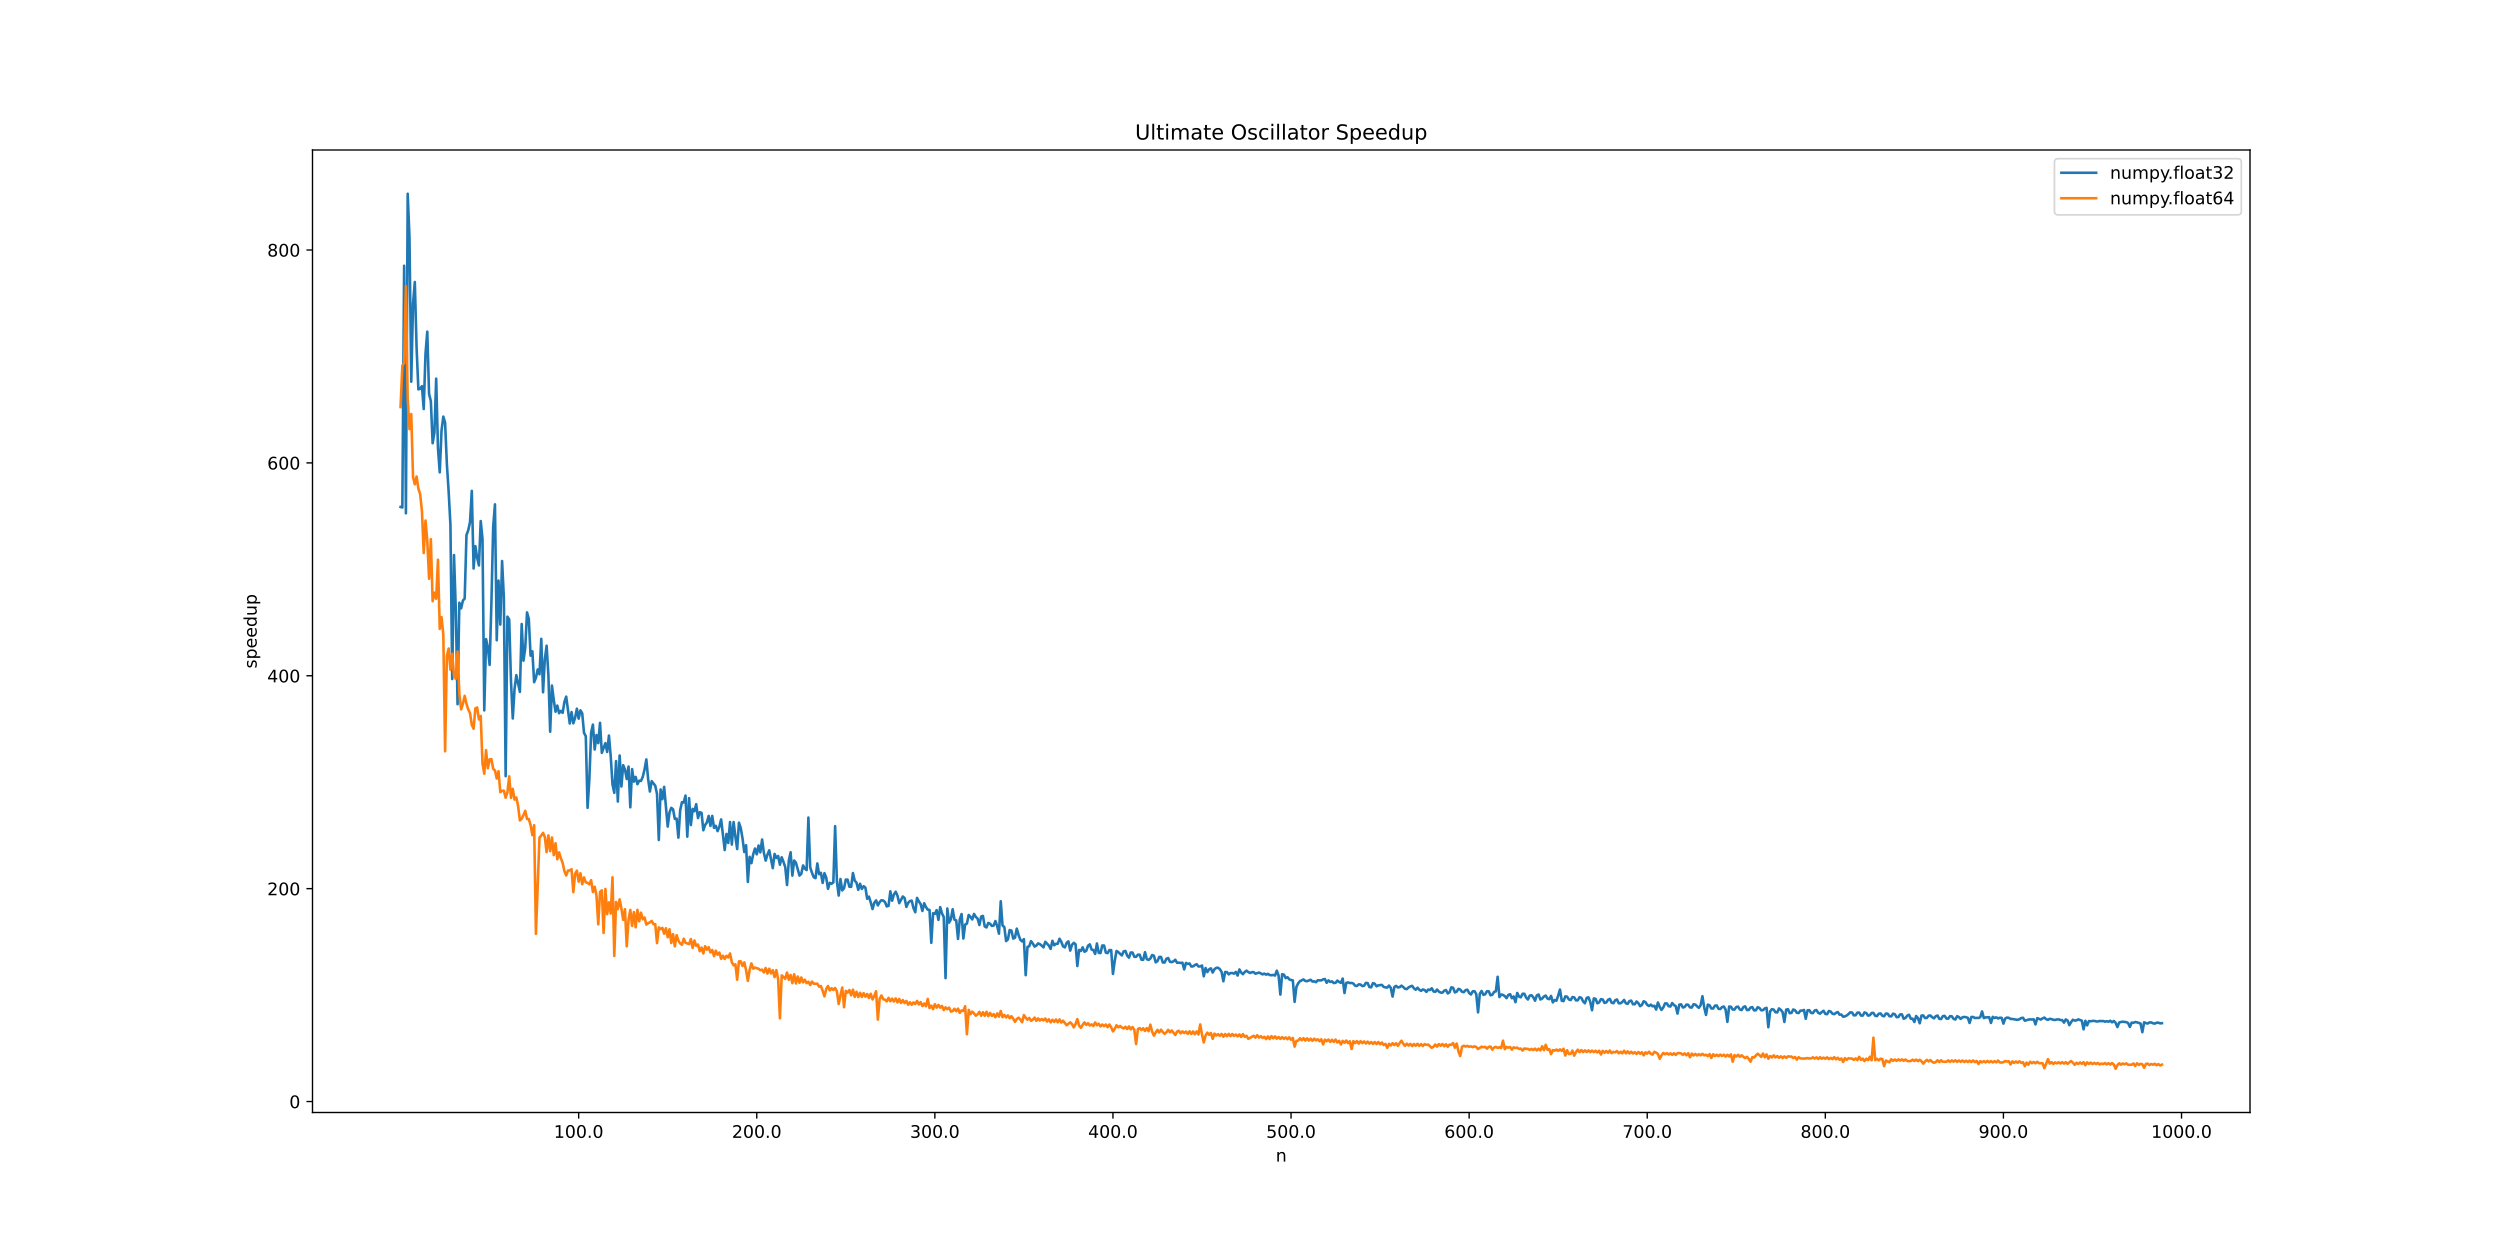 <?xml version="1.0" encoding="utf-8" standalone="no"?>
<!DOCTYPE svg PUBLIC "-//W3C//DTD SVG 1.1//EN"
  "http://www.w3.org/Graphics/SVG/1.1/DTD/svg11.dtd">
<!-- Created with matplotlib (https://matplotlib.org/) -->
<svg height="720pt" version="1.1" viewBox="0 0 1440 720" width="1440pt" xmlns="http://www.w3.org/2000/svg" xmlns:xlink="http://www.w3.org/1999/xlink">
 <defs>
  <style type="text/css">
*{stroke-linecap:butt;stroke-linejoin:round;}
  </style>
 </defs>
 <g id="figure_1">
  <g id="patch_1">
   <path d="M 0 720 
L 1440 720 
L 1440 0 
L 0 0 
z
" style="fill:#ffffff;"/>
  </g>
  <g id="axes_1">
   <g id="patch_2">
    <path d="M 180 640.8 
L 1296 640.8 
L 1296 86.4 
L 180 86.4 
z
" style="fill:#ffffff;"/>
   </g>
   <g id="matplotlib.axis_1">
    <g id="xtick_1">
     <g id="line2d_1">
      <defs>
       <path d="M 0 0 
L 0 3.5 
" id="mf231beda2a" style="stroke:#000000;stroke-width:0.8;"/>
      </defs>
      <g>
       <use style="stroke:#000000;stroke-width:0.8;" x="333.31" xlink:href="#mf231beda2a" y="640.8"/>
      </g>
     </g>
     <g id="text_1">
      <!-- 100.0 -->
      <defs>
       <path d="M 12.406 8.297 
L 28.516 8.297 
L 28.516 63.922 
L 10.984 60.406 
L 10.984 69.391 
L 28.422 72.906 
L 38.281 72.906 
L 38.281 8.297 
L 54.391 8.297 
L 54.391 0 
L 12.406 0 
z
" id="DejaVuSans-49"/>
       <path d="M 31.781 66.406 
Q 24.172 66.406 20.328 58.906 
Q 16.5 51.422 16.5 36.375 
Q 16.5 21.391 20.328 13.891 
Q 24.172 6.391 31.781 6.391 
Q 39.453 6.391 43.281 13.891 
Q 47.125 21.391 47.125 36.375 
Q 47.125 51.422 43.281 58.906 
Q 39.453 66.406 31.781 66.406 
z
M 31.781 74.219 
Q 44.047 74.219 50.516 64.516 
Q 56.984 54.828 56.984 36.375 
Q 56.984 17.969 50.516 8.266 
Q 44.047 -1.422 31.781 -1.422 
Q 19.531 -1.422 13.062 8.266 
Q 6.594 17.969 6.594 36.375 
Q 6.594 54.828 13.062 64.516 
Q 19.531 74.219 31.781 74.219 
z
" id="DejaVuSans-48"/>
       <path d="M 10.688 12.406 
L 21 12.406 
L 21 0 
L 10.688 0 
z
" id="DejaVuSans-46"/>
      </defs>
      <g transform="translate(318.996 655.398)scale(0.1 -0.1)">
       <use xlink:href="#DejaVuSans-49"/>
       <use x="63.623" xlink:href="#DejaVuSans-48"/>
       <use x="127.246" xlink:href="#DejaVuSans-48"/>
       <use x="190.869" xlink:href="#DejaVuSans-46"/>
       <use x="222.656" xlink:href="#DejaVuSans-48"/>
      </g>
     </g>
    </g>
    <g id="xtick_2">
     <g id="line2d_2">
      <g>
       <use style="stroke:#000000;stroke-width:0.8;" x="435.893" xlink:href="#mf231beda2a" y="640.8"/>
      </g>
     </g>
     <g id="text_2">
      <!-- 200.0 -->
      <defs>
       <path d="M 19.188 8.297 
L 53.609 8.297 
L 53.609 0 
L 7.328 0 
L 7.328 8.297 
Q 12.938 14.109 22.625 23.891 
Q 32.328 33.688 34.812 36.531 
Q 39.547 41.844 41.422 45.531 
Q 43.312 49.219 43.312 52.781 
Q 43.312 58.594 39.234 62.25 
Q 35.156 65.922 28.609 65.922 
Q 23.969 65.922 18.812 64.312 
Q 13.672 62.703 7.812 59.422 
L 7.812 69.391 
Q 13.766 71.781 18.938 73 
Q 24.125 74.219 28.422 74.219 
Q 39.75 74.219 46.484 68.547 
Q 53.219 62.891 53.219 53.422 
Q 53.219 48.922 51.531 44.891 
Q 49.859 40.875 45.406 35.406 
Q 44.188 33.984 37.641 27.219 
Q 31.109 20.453 19.188 8.297 
z
" id="DejaVuSans-50"/>
      </defs>
      <g transform="translate(421.579 655.398)scale(0.1 -0.1)">
       <use xlink:href="#DejaVuSans-50"/>
       <use x="63.623" xlink:href="#DejaVuSans-48"/>
       <use x="127.246" xlink:href="#DejaVuSans-48"/>
       <use x="190.869" xlink:href="#DejaVuSans-46"/>
       <use x="222.656" xlink:href="#DejaVuSans-48"/>
      </g>
     </g>
    </g>
    <g id="xtick_3">
     <g id="line2d_3">
      <g>
       <use style="stroke:#000000;stroke-width:0.8;" x="538.476" xlink:href="#mf231beda2a" y="640.8"/>
      </g>
     </g>
     <g id="text_3">
      <!-- 300.0 -->
      <defs>
       <path d="M 40.578 39.312 
Q 47.656 37.797 51.625 33 
Q 55.609 28.219 55.609 21.188 
Q 55.609 10.406 48.188 4.484 
Q 40.766 -1.422 27.094 -1.422 
Q 22.516 -1.422 17.656 -0.516 
Q 12.797 0.391 7.625 2.203 
L 7.625 11.719 
Q 11.719 9.328 16.594 8.109 
Q 21.484 6.891 26.812 6.891 
Q 36.078 6.891 40.938 10.547 
Q 45.797 14.203 45.797 21.188 
Q 45.797 27.641 41.281 31.266 
Q 36.766 34.906 28.719 34.906 
L 20.219 34.906 
L 20.219 43.016 
L 29.109 43.016 
Q 36.375 43.016 40.234 45.922 
Q 44.094 48.828 44.094 54.297 
Q 44.094 59.906 40.109 62.906 
Q 36.141 65.922 28.719 65.922 
Q 24.656 65.922 20.016 65.031 
Q 15.375 64.156 9.812 62.312 
L 9.812 71.094 
Q 15.438 72.656 20.344 73.438 
Q 25.25 74.219 29.594 74.219 
Q 40.828 74.219 47.359 69.109 
Q 53.906 64.016 53.906 55.328 
Q 53.906 49.266 50.438 45.094 
Q 46.969 40.922 40.578 39.312 
z
" id="DejaVuSans-51"/>
      </defs>
      <g transform="translate(524.162 655.398)scale(0.1 -0.1)">
       <use xlink:href="#DejaVuSans-51"/>
       <use x="63.623" xlink:href="#DejaVuSans-48"/>
       <use x="127.246" xlink:href="#DejaVuSans-48"/>
       <use x="190.869" xlink:href="#DejaVuSans-46"/>
       <use x="222.656" xlink:href="#DejaVuSans-48"/>
      </g>
     </g>
    </g>
    <g id="xtick_4">
     <g id="line2d_4">
      <g>
       <use style="stroke:#000000;stroke-width:0.8;" x="641.059" xlink:href="#mf231beda2a" y="640.8"/>
      </g>
     </g>
     <g id="text_4">
      <!-- 400.0 -->
      <defs>
       <path d="M 37.797 64.312 
L 12.891 25.391 
L 37.797 25.391 
z
M 35.203 72.906 
L 47.609 72.906 
L 47.609 25.391 
L 58.016 25.391 
L 58.016 17.188 
L 47.609 17.188 
L 47.609 0 
L 37.797 0 
L 37.797 17.188 
L 4.891 17.188 
L 4.891 26.703 
z
" id="DejaVuSans-52"/>
      </defs>
      <g transform="translate(626.745 655.398)scale(0.1 -0.1)">
       <use xlink:href="#DejaVuSans-52"/>
       <use x="63.623" xlink:href="#DejaVuSans-48"/>
       <use x="127.246" xlink:href="#DejaVuSans-48"/>
       <use x="190.869" xlink:href="#DejaVuSans-46"/>
       <use x="222.656" xlink:href="#DejaVuSans-48"/>
      </g>
     </g>
    </g>
    <g id="xtick_5">
     <g id="line2d_5">
      <g>
       <use style="stroke:#000000;stroke-width:0.8;" x="743.642" xlink:href="#mf231beda2a" y="640.8"/>
      </g>
     </g>
     <g id="text_5">
      <!-- 500.0 -->
      <defs>
       <path d="M 10.797 72.906 
L 49.516 72.906 
L 49.516 64.594 
L 19.828 64.594 
L 19.828 46.734 
Q 21.969 47.469 24.109 47.828 
Q 26.266 48.188 28.422 48.188 
Q 40.625 48.188 47.75 41.5 
Q 54.891 34.812 54.891 23.391 
Q 54.891 11.625 47.562 5.094 
Q 40.234 -1.422 26.906 -1.422 
Q 22.312 -1.422 17.547 -0.641 
Q 12.797 0.141 7.719 1.703 
L 7.719 11.625 
Q 12.109 9.234 16.797 8.062 
Q 21.484 6.891 26.703 6.891 
Q 35.156 6.891 40.078 11.328 
Q 45.016 15.766 45.016 23.391 
Q 45.016 31 40.078 35.438 
Q 35.156 39.891 26.703 39.891 
Q 22.75 39.891 18.812 39.016 
Q 14.891 38.141 10.797 36.281 
z
" id="DejaVuSans-53"/>
      </defs>
      <g transform="translate(729.328 655.398)scale(0.1 -0.1)">
       <use xlink:href="#DejaVuSans-53"/>
       <use x="63.623" xlink:href="#DejaVuSans-48"/>
       <use x="127.246" xlink:href="#DejaVuSans-48"/>
       <use x="190.869" xlink:href="#DejaVuSans-46"/>
       <use x="222.656" xlink:href="#DejaVuSans-48"/>
      </g>
     </g>
    </g>
    <g id="xtick_6">
     <g id="line2d_6">
      <g>
       <use style="stroke:#000000;stroke-width:0.8;" x="846.225" xlink:href="#mf231beda2a" y="640.8"/>
      </g>
     </g>
     <g id="text_6">
      <!-- 600.0 -->
      <defs>
       <path d="M 33.016 40.375 
Q 26.375 40.375 22.484 35.828 
Q 18.609 31.297 18.609 23.391 
Q 18.609 15.531 22.484 10.953 
Q 26.375 6.391 33.016 6.391 
Q 39.656 6.391 43.531 10.953 
Q 47.406 15.531 47.406 23.391 
Q 47.406 31.297 43.531 35.828 
Q 39.656 40.375 33.016 40.375 
z
M 52.594 71.297 
L 52.594 62.312 
Q 48.875 64.062 45.094 64.984 
Q 41.312 65.922 37.594 65.922 
Q 27.828 65.922 22.672 59.328 
Q 17.531 52.734 16.797 39.406 
Q 19.672 43.656 24.016 45.922 
Q 28.375 48.188 33.594 48.188 
Q 44.578 48.188 50.953 41.516 
Q 57.328 34.859 57.328 23.391 
Q 57.328 12.156 50.688 5.359 
Q 44.047 -1.422 33.016 -1.422 
Q 20.359 -1.422 13.672 8.266 
Q 6.984 17.969 6.984 36.375 
Q 6.984 53.656 15.188 63.938 
Q 23.391 74.219 37.203 74.219 
Q 40.922 74.219 44.703 73.484 
Q 48.484 72.75 52.594 71.297 
z
" id="DejaVuSans-54"/>
      </defs>
      <g transform="translate(831.911 655.398)scale(0.1 -0.1)">
       <use xlink:href="#DejaVuSans-54"/>
       <use x="63.623" xlink:href="#DejaVuSans-48"/>
       <use x="127.246" xlink:href="#DejaVuSans-48"/>
       <use x="190.869" xlink:href="#DejaVuSans-46"/>
       <use x="222.656" xlink:href="#DejaVuSans-48"/>
      </g>
     </g>
    </g>
    <g id="xtick_7">
     <g id="line2d_7">
      <g>
       <use style="stroke:#000000;stroke-width:0.8;" x="948.808" xlink:href="#mf231beda2a" y="640.8"/>
      </g>
     </g>
     <g id="text_7">
      <!-- 700.0 -->
      <defs>
       <path d="M 8.203 72.906 
L 55.078 72.906 
L 55.078 68.703 
L 28.609 0 
L 18.312 0 
L 43.219 64.594 
L 8.203 64.594 
z
" id="DejaVuSans-55"/>
      </defs>
      <g transform="translate(934.494 655.398)scale(0.1 -0.1)">
       <use xlink:href="#DejaVuSans-55"/>
       <use x="63.623" xlink:href="#DejaVuSans-48"/>
       <use x="127.246" xlink:href="#DejaVuSans-48"/>
       <use x="190.869" xlink:href="#DejaVuSans-46"/>
       <use x="222.656" xlink:href="#DejaVuSans-48"/>
      </g>
     </g>
    </g>
    <g id="xtick_8">
     <g id="line2d_8">
      <g>
       <use style="stroke:#000000;stroke-width:0.8;" x="1051.391" xlink:href="#mf231beda2a" y="640.8"/>
      </g>
     </g>
     <g id="text_8">
      <!-- 800.0 -->
      <defs>
       <path d="M 31.781 34.625 
Q 24.75 34.625 20.719 30.859 
Q 16.703 27.094 16.703 20.516 
Q 16.703 13.922 20.719 10.156 
Q 24.75 6.391 31.781 6.391 
Q 38.812 6.391 42.859 10.172 
Q 46.922 13.969 46.922 20.516 
Q 46.922 27.094 42.891 30.859 
Q 38.875 34.625 31.781 34.625 
z
M 21.922 38.812 
Q 15.578 40.375 12.031 44.719 
Q 8.5 49.078 8.5 55.328 
Q 8.5 64.062 14.719 69.141 
Q 20.953 74.219 31.781 74.219 
Q 42.672 74.219 48.875 69.141 
Q 55.078 64.062 55.078 55.328 
Q 55.078 49.078 51.531 44.719 
Q 48 40.375 41.703 38.812 
Q 48.828 37.156 52.797 32.312 
Q 56.781 27.484 56.781 20.516 
Q 56.781 9.906 50.312 4.234 
Q 43.844 -1.422 31.781 -1.422 
Q 19.734 -1.422 13.25 4.234 
Q 6.781 9.906 6.781 20.516 
Q 6.781 27.484 10.781 32.312 
Q 14.797 37.156 21.922 38.812 
z
M 18.312 54.391 
Q 18.312 48.734 21.844 45.562 
Q 25.391 42.391 31.781 42.391 
Q 38.141 42.391 41.719 45.562 
Q 45.312 48.734 45.312 54.391 
Q 45.312 60.062 41.719 63.234 
Q 38.141 66.406 31.781 66.406 
Q 25.391 66.406 21.844 63.234 
Q 18.312 60.062 18.312 54.391 
z
" id="DejaVuSans-56"/>
      </defs>
      <g transform="translate(1037.077 655.398)scale(0.1 -0.1)">
       <use xlink:href="#DejaVuSans-56"/>
       <use x="63.623" xlink:href="#DejaVuSans-48"/>
       <use x="127.246" xlink:href="#DejaVuSans-48"/>
       <use x="190.869" xlink:href="#DejaVuSans-46"/>
       <use x="222.656" xlink:href="#DejaVuSans-48"/>
      </g>
     </g>
    </g>
    <g id="xtick_9">
     <g id="line2d_9">
      <g>
       <use style="stroke:#000000;stroke-width:0.8;" x="1153.974" xlink:href="#mf231beda2a" y="640.8"/>
      </g>
     </g>
     <g id="text_9">
      <!-- 900.0 -->
      <defs>
       <path d="M 10.984 1.516 
L 10.984 10.5 
Q 14.703 8.734 18.5 7.812 
Q 22.312 6.891 25.984 6.891 
Q 35.75 6.891 40.891 13.453 
Q 46.047 20.016 46.781 33.406 
Q 43.953 29.203 39.594 26.953 
Q 35.25 24.703 29.984 24.703 
Q 19.047 24.703 12.672 31.312 
Q 6.297 37.938 6.297 49.422 
Q 6.297 60.641 12.938 67.422 
Q 19.578 74.219 30.609 74.219 
Q 43.266 74.219 49.922 64.516 
Q 56.594 54.828 56.594 36.375 
Q 56.594 19.141 48.406 8.859 
Q 40.234 -1.422 26.422 -1.422 
Q 22.703 -1.422 18.891 -0.688 
Q 15.094 0.047 10.984 1.516 
z
M 30.609 32.422 
Q 37.25 32.422 41.125 36.953 
Q 45.016 41.5 45.016 49.422 
Q 45.016 57.281 41.125 61.844 
Q 37.25 66.406 30.609 66.406 
Q 23.969 66.406 20.094 61.844 
Q 16.219 57.281 16.219 49.422 
Q 16.219 41.5 20.094 36.953 
Q 23.969 32.422 30.609 32.422 
z
" id="DejaVuSans-57"/>
      </defs>
      <g transform="translate(1139.66 655.398)scale(0.1 -0.1)">
       <use xlink:href="#DejaVuSans-57"/>
       <use x="63.623" xlink:href="#DejaVuSans-48"/>
       <use x="127.246" xlink:href="#DejaVuSans-48"/>
       <use x="190.869" xlink:href="#DejaVuSans-46"/>
       <use x="222.656" xlink:href="#DejaVuSans-48"/>
      </g>
     </g>
    </g>
    <g id="xtick_10">
     <g id="line2d_10">
      <g>
       <use style="stroke:#000000;stroke-width:0.8;" x="1256.557" xlink:href="#mf231beda2a" y="640.8"/>
      </g>
     </g>
     <g id="text_10">
      <!-- 1000.0 -->
      <g transform="translate(1239.062 655.398)scale(0.1 -0.1)">
       <use xlink:href="#DejaVuSans-49"/>
       <use x="63.623" xlink:href="#DejaVuSans-48"/>
       <use x="127.246" xlink:href="#DejaVuSans-48"/>
       <use x="190.869" xlink:href="#DejaVuSans-48"/>
       <use x="254.492" xlink:href="#DejaVuSans-46"/>
       <use x="286.279" xlink:href="#DejaVuSans-48"/>
      </g>
     </g>
    </g>
    <g id="text_11">
     <!-- n -->
     <defs>
      <path d="M 54.891 33.016 
L 54.891 0 
L 45.906 0 
L 45.906 32.719 
Q 45.906 40.484 42.875 44.328 
Q 39.844 48.188 33.797 48.188 
Q 26.516 48.188 22.312 43.547 
Q 18.109 38.922 18.109 30.906 
L 18.109 0 
L 9.078 0 
L 9.078 54.688 
L 18.109 54.688 
L 18.109 46.188 
Q 21.344 51.125 25.703 53.562 
Q 30.078 56 35.797 56 
Q 45.219 56 50.047 50.172 
Q 54.891 44.344 54.891 33.016 
z
" id="DejaVuSans-110"/>
     </defs>
     <g transform="translate(734.831 669.077)scale(0.1 -0.1)">
      <use xlink:href="#DejaVuSans-110"/>
     </g>
    </g>
   </g>
   <g id="matplotlib.axis_2">
    <g id="ytick_1">
     <g id="line2d_11">
      <defs>
       <path d="M 0 0 
L -3.5 0 
" id="mcc9ccaea5d" style="stroke:#000000;stroke-width:0.8;"/>
      </defs>
      <g>
       <use style="stroke:#000000;stroke-width:0.8;" x="180" xlink:href="#mcc9ccaea5d" y="634.485"/>
      </g>
     </g>
     <g id="text_12">
      <!-- 0 -->
      <g transform="translate(166.637 638.285)scale(0.1 -0.1)">
       <use xlink:href="#DejaVuSans-48"/>
      </g>
     </g>
    </g>
    <g id="ytick_2">
     <g id="line2d_12">
      <g>
       <use style="stroke:#000000;stroke-width:0.8;" x="180" xlink:href="#mcc9ccaea5d" y="511.863"/>
      </g>
     </g>
     <g id="text_13">
      <!-- 200 -->
      <g transform="translate(153.912 515.663)scale(0.1 -0.1)">
       <use xlink:href="#DejaVuSans-50"/>
       <use x="63.623" xlink:href="#DejaVuSans-48"/>
       <use x="127.246" xlink:href="#DejaVuSans-48"/>
      </g>
     </g>
    </g>
    <g id="ytick_3">
     <g id="line2d_13">
      <g>
       <use style="stroke:#000000;stroke-width:0.8;" x="180" xlink:href="#mcc9ccaea5d" y="389.241"/>
      </g>
     </g>
     <g id="text_14">
      <!-- 400 -->
      <g transform="translate(153.912 393.041)scale(0.1 -0.1)">
       <use xlink:href="#DejaVuSans-52"/>
       <use x="63.623" xlink:href="#DejaVuSans-48"/>
       <use x="127.246" xlink:href="#DejaVuSans-48"/>
      </g>
     </g>
    </g>
    <g id="ytick_4">
     <g id="line2d_14">
      <g>
       <use style="stroke:#000000;stroke-width:0.8;" x="180" xlink:href="#mcc9ccaea5d" y="266.619"/>
      </g>
     </g>
     <g id="text_15">
      <!-- 600 -->
      <g transform="translate(153.912 270.419)scale(0.1 -0.1)">
       <use xlink:href="#DejaVuSans-54"/>
       <use x="63.623" xlink:href="#DejaVuSans-48"/>
       <use x="127.246" xlink:href="#DejaVuSans-48"/>
      </g>
     </g>
    </g>
    <g id="ytick_5">
     <g id="line2d_15">
      <g>
       <use style="stroke:#000000;stroke-width:0.8;" x="180" xlink:href="#mcc9ccaea5d" y="143.997"/>
      </g>
     </g>
     <g id="text_16">
      <!-- 800 -->
      <g transform="translate(153.912 147.797)scale(0.1 -0.1)">
       <use xlink:href="#DejaVuSans-56"/>
       <use x="63.623" xlink:href="#DejaVuSans-48"/>
       <use x="127.246" xlink:href="#DejaVuSans-48"/>
      </g>
     </g>
    </g>
    <g id="text_17">
     <!-- speedup -->
     <defs>
      <path d="M 44.281 53.078 
L 44.281 44.578 
Q 40.484 46.531 36.375 47.5 
Q 32.281 48.484 27.875 48.484 
Q 21.188 48.484 17.844 46.438 
Q 14.5 44.391 14.5 40.281 
Q 14.5 37.156 16.891 35.375 
Q 19.281 33.594 26.516 31.984 
L 29.594 31.297 
Q 39.156 29.25 43.188 25.516 
Q 47.219 21.781 47.219 15.094 
Q 47.219 7.469 41.188 3.016 
Q 35.156 -1.422 24.609 -1.422 
Q 20.219 -1.422 15.453 -0.562 
Q 10.688 0.297 5.422 2 
L 5.422 11.281 
Q 10.406 8.688 15.234 7.391 
Q 20.062 6.109 24.812 6.109 
Q 31.156 6.109 34.562 8.281 
Q 37.984 10.453 37.984 14.406 
Q 37.984 18.062 35.516 20.016 
Q 33.062 21.969 24.703 23.781 
L 21.578 24.516 
Q 13.234 26.266 9.516 29.906 
Q 5.812 33.547 5.812 39.891 
Q 5.812 47.609 11.281 51.797 
Q 16.75 56 26.812 56 
Q 31.781 56 36.172 55.266 
Q 40.578 54.547 44.281 53.078 
z
" id="DejaVuSans-115"/>
      <path d="M 18.109 8.203 
L 18.109 -20.797 
L 9.078 -20.797 
L 9.078 54.688 
L 18.109 54.688 
L 18.109 46.391 
Q 20.953 51.266 25.266 53.625 
Q 29.594 56 35.594 56 
Q 45.562 56 51.781 48.094 
Q 58.016 40.188 58.016 27.297 
Q 58.016 14.406 51.781 6.484 
Q 45.562 -1.422 35.594 -1.422 
Q 29.594 -1.422 25.266 0.953 
Q 20.953 3.328 18.109 8.203 
z
M 48.688 27.297 
Q 48.688 37.203 44.609 42.844 
Q 40.531 48.484 33.406 48.484 
Q 26.266 48.484 22.188 42.844 
Q 18.109 37.203 18.109 27.297 
Q 18.109 17.391 22.188 11.75 
Q 26.266 6.109 33.406 6.109 
Q 40.531 6.109 44.609 11.75 
Q 48.688 17.391 48.688 27.297 
z
" id="DejaVuSans-112"/>
      <path d="M 56.203 29.594 
L 56.203 25.203 
L 14.891 25.203 
Q 15.484 15.922 20.484 11.062 
Q 25.484 6.203 34.422 6.203 
Q 39.594 6.203 44.453 7.469 
Q 49.312 8.734 54.109 11.281 
L 54.109 2.781 
Q 49.266 0.734 44.188 -0.344 
Q 39.109 -1.422 33.891 -1.422 
Q 20.797 -1.422 13.156 6.188 
Q 5.516 13.812 5.516 26.812 
Q 5.516 40.234 12.766 48.109 
Q 20.016 56 32.328 56 
Q 43.359 56 49.781 48.891 
Q 56.203 41.797 56.203 29.594 
z
M 47.219 32.234 
Q 47.125 39.594 43.094 43.984 
Q 39.062 48.391 32.422 48.391 
Q 24.906 48.391 20.391 44.141 
Q 15.875 39.891 15.188 32.172 
z
" id="DejaVuSans-101"/>
      <path d="M 45.406 46.391 
L 45.406 75.984 
L 54.391 75.984 
L 54.391 0 
L 45.406 0 
L 45.406 8.203 
Q 42.578 3.328 38.25 0.953 
Q 33.938 -1.422 27.875 -1.422 
Q 17.969 -1.422 11.734 6.484 
Q 5.516 14.406 5.516 27.297 
Q 5.516 40.188 11.734 48.094 
Q 17.969 56 27.875 56 
Q 33.938 56 38.25 53.625 
Q 42.578 51.266 45.406 46.391 
z
M 14.797 27.297 
Q 14.797 17.391 18.875 11.75 
Q 22.953 6.109 30.078 6.109 
Q 37.203 6.109 41.297 11.75 
Q 45.406 17.391 45.406 27.297 
Q 45.406 37.203 41.297 42.844 
Q 37.203 48.484 30.078 48.484 
Q 22.953 48.484 18.875 42.844 
Q 14.797 37.203 14.797 27.297 
z
" id="DejaVuSans-100"/>
      <path d="M 8.5 21.578 
L 8.5 54.688 
L 17.484 54.688 
L 17.484 21.922 
Q 17.484 14.156 20.5 10.266 
Q 23.531 6.391 29.594 6.391 
Q 36.859 6.391 41.078 11.031 
Q 45.312 15.672 45.312 23.688 
L 45.312 54.688 
L 54.297 54.688 
L 54.297 0 
L 45.312 0 
L 45.312 8.406 
Q 42.047 3.422 37.719 1 
Q 33.406 -1.422 27.688 -1.422 
Q 18.266 -1.422 13.375 4.438 
Q 8.5 10.297 8.5 21.578 
z
M 31.109 56 
z
" id="DejaVuSans-117"/>
     </defs>
     <g transform="translate(147.833 385.049)rotate(-90)scale(0.1 -0.1)">
      <use xlink:href="#DejaVuSans-115"/>
      <use x="52.1" xlink:href="#DejaVuSans-112"/>
      <use x="115.576" xlink:href="#DejaVuSans-101"/>
      <use x="177.1" xlink:href="#DejaVuSans-101"/>
      <use x="238.623" xlink:href="#DejaVuSans-100"/>
      <use x="302.1" xlink:href="#DejaVuSans-117"/>
      <use x="365.479" xlink:href="#DejaVuSans-112"/>
     </g>
    </g>
   </g>
   <g id="line2d_16">
    <path clip-path="url(#p3aec110ce1)" d="M 230.727 292.014 
L 231.753 292.312 
L 232.779 153.072 
L 233.805 295.659 
L 234.831 111.6 
L 235.856 136.721 
L 236.882 219.85 
L 237.908 174.976 
L 238.934 162.432 
L 239.96 200.382 
L 240.986 224.272 
L 242.011 223.918 
L 243.037 222.43 
L 244.063 235.604 
L 245.089 203.717 
L 246.115 191.037 
L 247.141 226.858 
L 248.166 231.011 
L 249.192 255.309 
L 250.218 249.213 
L 251.244 218.099 
L 252.27 258.253 
L 253.296 272.077 
L 254.321 247.94 
L 255.347 239.973 
L 256.373 243.47 
L 257.399 267.346 
L 258.425 283.212 
L 259.451 302.39 
L 260.476 391.123 
L 261.502 319.711 
L 262.528 350.732 
L 263.554 405.62 
L 264.58 347.17 
L 265.605 350.417 
L 266.631 345.938 
L 267.657 344.781 
L 268.683 308.219 
L 269.709 305.434 
L 270.735 300.675 
L 271.76 282.741 
L 272.786 327.455 
L 273.812 314.598 
L 274.838 321.259 
L 275.864 325.711 
L 276.89 300.139 
L 277.915 310.395 
L 278.941 409.19 
L 279.967 368.109 
L 280.993 372.855 
L 282.019 382.996 
L 283.045 347.47 
L 284.07 303.442 
L 285.096 290.508 
L 286.122 368.779 
L 287.148 334.429 
L 288.174 359.751 
L 289.2 323.145 
L 290.225 344.308 
L 291.251 447.08 
L 292.277 355.208 
L 293.303 356.814 
L 294.329 392.462 
L 295.355 413.835 
L 296.38 396.772 
L 297.406 388.87 
L 299.458 398.523 
L 300.484 359.444 
L 301.51 380.554 
L 302.535 373.336 
L 303.561 352.749 
L 304.587 356.447 
L 305.613 377.646 
L 306.639 375.154 
L 307.664 392.939 
L 308.69 390.397 
L 309.716 385.595 
L 310.742 388.374 
L 311.768 367.982 
L 312.794 398.738 
L 313.819 379.73 
L 314.845 371.927 
L 315.871 388.733 
L 316.897 421.475 
L 317.923 394.879 
L 318.949 403.074 
L 319.974 409.944 
L 321 406.424 
L 322.026 410.814 
L 323.052 409.494 
L 324.078 410.599 
L 325.104 404.342 
L 326.129 401.27 
L 328.181 416.752 
L 329.207 410.164 
L 330.233 416.626 
L 331.259 413.461 
L 332.284 408.212 
L 333.31 413.948 
L 334.336 409.157 
L 335.362 410.905 
L 336.388 422.089 
L 337.414 424.12 
L 338.439 465.314 
L 339.465 448.809 
L 340.491 421.939 
L 341.517 417.367 
L 342.543 431.711 
L 343.569 423.4 
L 344.594 428.053 
L 345.62 416.353 
L 346.646 433.662 
L 348.698 428.059 
L 349.724 433.131 
L 350.749 423.697 
L 351.775 435.639 
L 352.801 451.787 
L 353.827 456.672 
L 354.853 438.38 
L 355.878 461.693 
L 356.904 435.175 
L 357.93 453.034 
L 358.956 440.757 
L 359.982 443.225 
L 361.008 448.717 
L 362.033 441.55 
L 363.059 465.001 
L 364.085 443.006 
L 365.111 450.232 
L 366.137 447.492 
L 367.163 451.701 
L 368.188 449.682 
L 369.214 449.814 
L 370.24 447.446 
L 371.266 443.142 
L 372.292 437.432 
L 373.318 448.7 
L 374.343 455.928 
L 375.369 449.939 
L 377.421 452.574 
L 378.447 457.378 
L 379.473 483.826 
L 380.498 454.735 
L 381.524 460.312 
L 382.55 453.242 
L 384.602 476.127 
L 385.628 467.992 
L 386.653 465.325 
L 387.679 466.144 
L 388.705 471.691 
L 389.731 471.518 
L 390.757 482.474 
L 391.783 466.718 
L 392.808 462.017 
L 393.834 462.262 
L 394.86 458.251 
L 395.886 481.932 
L 396.912 459.741 
L 397.937 475.237 
L 398.963 465.912 
L 399.989 467.279 
L 401.015 463.199 
L 402.041 471.191 
L 403.067 467.833 
L 404.092 468.215 
L 405.118 478.235 
L 406.144 475.167 
L 407.17 473.753 
L 408.196 469.96 
L 409.222 475.725 
L 410.247 469.964 
L 411.273 476.854 
L 412.299 475.678 
L 413.325 478.718 
L 414.351 476.174 
L 415.377 471.982 
L 417.428 489.622 
L 418.454 480.345 
L 419.48 485.55 
L 420.506 473.507 
L 421.532 486.463 
L 422.557 473.517 
L 423.583 481.941 
L 424.609 489.051 
L 425.635 473.876 
L 426.661 476.866 
L 427.687 482.918 
L 428.712 490.784 
L 429.738 486.869 
L 430.764 507.993 
L 431.79 493.537 
L 432.816 497.159 
L 433.842 492.07 
L 434.867 488.749 
L 435.893 492.089 
L 436.919 487.015 
L 437.945 490.956 
L 438.971 483.546 
L 439.997 491.26 
L 441.022 495.696 
L 442.048 492.281 
L 443.074 489.784 
L 445.126 500.061 
L 446.151 491.869 
L 447.177 494.159 
L 448.203 493.064 
L 449.229 498.068 
L 450.255 493.783 
L 451.281 496.439 
L 452.306 499.488 
L 453.332 509.776 
L 454.358 495.764 
L 455.384 490.891 
L 456.41 504.337 
L 457.436 495.664 
L 458.461 496.947 
L 460.513 504.325 
L 461.539 503.309 
L 462.565 498.501 
L 463.591 500.34 
L 464.616 501.178 
L 465.642 470.909 
L 466.668 499.599 
L 467.694 502.706 
L 468.72 505.291 
L 469.746 505.815 
L 470.771 497.356 
L 471.797 503.533 
L 472.823 502.732 
L 473.849 508.565 
L 474.875 502.972 
L 475.901 505.489 
L 476.926 511.981 
L 477.952 508.515 
L 478.978 509.055 
L 480.004 508.284 
L 481.03 475.861 
L 482.056 507.751 
L 483.081 515.831 
L 484.107 506.307 
L 485.133 512.869 
L 486.159 511.623 
L 487.185 506.631 
L 488.21 506.685 
L 489.236 510.747 
L 490.262 510.825 
L 491.288 502.869 
L 492.314 507.274 
L 493.34 508.392 
L 494.365 512.552 
L 495.391 509.049 
L 496.417 512.03 
L 497.443 510.477 
L 498.469 511.241 
L 499.495 517.683 
L 500.52 516.467 
L 501.546 519.771 
L 502.572 523.606 
L 503.598 520.001 
L 504.624 518.616 
L 505.65 521.509 
L 506.675 519.605 
L 507.701 518.528 
L 508.727 518.72 
L 509.753 519.592 
L 510.779 522.11 
L 511.805 521.755 
L 512.83 513.39 
L 513.856 518.81 
L 514.882 515.23 
L 515.908 513.646 
L 516.934 515.903 
L 517.96 520.232 
L 520.011 516.376 
L 521.037 517.252 
L 522.063 522.388 
L 523.089 520.049 
L 524.115 519.023 
L 525.14 518.762 
L 526.166 523.08 
L 527.192 525.458 
L 528.218 517.19 
L 529.244 519.168 
L 530.27 520.731 
L 531.295 524.715 
L 532.321 520.273 
L 533.347 522.486 
L 534.373 523.952 
L 535.399 524.106 
L 536.424 543.067 
L 537.45 526.011 
L 538.476 526.398 
L 539.502 524.227 
L 540.528 529.867 
L 541.554 522.505 
L 542.579 526.101 
L 543.605 528.249 
L 544.631 563.406 
L 545.657 523.314 
L 546.683 531.406 
L 547.709 529.524 
L 548.734 523.695 
L 549.76 529.714 
L 550.786 530.158 
L 551.812 540.852 
L 552.838 529.571 
L 553.864 526.494 
L 554.889 540.581 
L 555.915 532.563 
L 556.941 531.986 
L 557.967 527.017 
L 558.993 528.1 
L 560.019 529.595 
L 561.044 526.436 
L 562.07 528.155 
L 563.096 529.112 
L 564.122 532.807 
L 565.148 527.938 
L 566.174 527.584 
L 567.199 533.614 
L 568.225 534.199 
L 569.251 531.625 
L 570.277 532.076 
L 571.303 533.342 
L 572.329 533.101 
L 573.354 530.526 
L 574.38 533.39 
L 575.406 537.792 
L 576.432 519.126 
L 577.458 533.098 
L 578.484 533.979 
L 579.509 542.035 
L 580.535 541.146 
L 581.561 535.721 
L 582.587 536.007 
L 583.613 540.624 
L 584.638 540.09 
L 585.664 534.901 
L 586.69 538.517 
L 587.716 541.33 
L 588.742 542.25 
L 589.768 540.965 
L 590.793 561.697 
L 591.819 545.409 
L 592.845 545.031 
L 593.871 542.119 
L 594.897 543.488 
L 595.923 545.242 
L 596.948 544.62 
L 597.974 543.402 
L 599 543.858 
L 600.026 544.668 
L 601.052 545.689 
L 602.078 542.478 
L 604.129 544.635 
L 605.155 546.569 
L 606.181 541.913 
L 607.207 544.463 
L 608.233 543.608 
L 609.258 543.619 
L 610.284 540.701 
L 611.31 542.499 
L 612.336 545.107 
L 613.362 545.692 
L 614.388 543.043 
L 615.413 542.233 
L 616.439 547.544 
L 617.465 544.228 
L 618.491 543.075 
L 619.517 543.894 
L 620.543 556.436 
L 621.568 547.163 
L 622.594 547.756 
L 623.62 545.655 
L 624.646 548.185 
L 625.672 547.694 
L 626.697 544.747 
L 627.723 543.956 
L 628.749 546.921 
L 629.775 547.223 
L 630.801 549.461 
L 631.827 543.435 
L 632.852 548.853 
L 633.878 548.971 
L 634.904 544.598 
L 635.93 544.641 
L 636.956 548.702 
L 637.982 549.009 
L 639.007 547.275 
L 640.033 547.241 
L 641.059 560.977 
L 642.085 553.439 
L 643.111 547.758 
L 644.137 548.436 
L 646.188 550.327 
L 647.214 548.017 
L 648.24 547.735 
L 649.266 550.454 
L 650.292 551.618 
L 651.317 548.653 
L 652.343 548.669 
L 653.369 551.113 
L 654.395 551.13 
L 655.421 549.911 
L 656.447 549.888 
L 657.472 552.809 
L 658.498 552.843 
L 659.524 548.469 
L 660.55 552.461 
L 661.576 552.927 
L 662.602 552.132 
L 663.627 550.101 
L 664.653 550.52 
L 665.679 554.301 
L 666.705 553.601 
L 667.731 551.208 
L 668.757 551.186 
L 669.782 554.399 
L 670.808 554.421 
L 671.834 552.256 
L 672.86 551.813 
L 673.886 553.951 
L 674.911 554.202 
L 675.937 553.72 
L 676.963 552.832 
L 677.989 554.59 
L 679.015 554.489 
L 680.041 554.655 
L 681.066 554.504 
L 682.092 558.375 
L 683.118 554.633 
L 684.144 555.226 
L 685.17 554.951 
L 686.196 556.72 
L 687.221 556.635 
L 688.247 555.88 
L 689.273 555.366 
L 690.299 556.666 
L 691.325 556.67 
L 692.351 556.131 
L 693.376 562.355 
L 694.402 557.582 
L 695.428 559.913 
L 696.454 558.319 
L 697.48 557.764 
L 698.506 560.182 
L 699.531 558.273 
L 700.557 557.497 
L 701.583 557.399 
L 702.609 558.242 
L 703.635 559.827 
L 704.661 565.21 
L 705.686 559.869 
L 706.712 559.939 
L 707.738 561.233 
L 708.764 560.464 
L 709.79 560.483 
L 710.816 560.815 
L 711.841 559.834 
L 712.867 561.909 
L 713.893 558.394 
L 714.919 560.188 
L 715.945 561.143 
L 716.97 559.851 
L 717.996 559.122 
L 719.022 559.899 
L 720.048 560.452 
L 721.074 559.966 
L 722.1 559.937 
L 723.125 560.86 
L 725.177 560.193 
L 726.203 560.657 
L 727.229 561.244 
L 728.255 560.79 
L 729.28 561.412 
L 730.306 560.922 
L 731.332 561.625 
L 732.358 561.734 
L 733.384 561.563 
L 734.41 561.919 
L 735.435 559.104 
L 736.461 561.941 
L 737.487 572.888 
L 738.513 561.131 
L 739.539 561.423 
L 740.565 563.404 
L 741.59 562.883 
L 742.616 564.093 
L 743.642 564.51 
L 744.668 564.696 
L 745.694 577.055 
L 746.72 568.513 
L 747.745 566.373 
L 748.771 565.181 
L 750.823 564.137 
L 751.849 565.042 
L 752.875 565.165 
L 754.926 564.348 
L 755.952 565.374 
L 756.978 565.22 
L 758.004 565.742 
L 759.03 564.656 
L 761.081 564.712 
L 762.107 564.137 
L 763.133 563.903 
L 764.159 566.104 
L 765.184 564.702 
L 766.21 565.566 
L 767.236 565.277 
L 768.262 566.248 
L 769.288 566.088 
L 770.314 564.827 
L 771.339 565.618 
L 772.365 566.133 
L 773.391 563.663 
L 774.417 571.988 
L 775.443 566.151 
L 776.469 565.845 
L 777.494 566.234 
L 778.52 566.188 
L 779.546 566.522 
L 780.572 567.77 
L 781.598 567.92 
L 782.624 566.986 
L 783.649 567.09 
L 784.675 567.964 
L 785.701 567.797 
L 786.727 566.167 
L 787.753 566.265 
L 788.779 568.547 
L 789.804 568.678 
L 790.83 566.276 
L 791.856 566.641 
L 792.882 568.11 
L 793.908 567.567 
L 795.959 567.286 
L 796.985 568.452 
L 798.011 568.734 
L 799.037 568.843 
L 800.063 567.701 
L 801.089 569.01 
L 802.114 574.033 
L 803.14 568.509 
L 804.166 567.88 
L 805.192 568.786 
L 806.218 568.571 
L 807.243 567.751 
L 808.269 568.545 
L 809.295 569.526 
L 810.321 569.716 
L 811.347 568.748 
L 812.373 568.19 
L 813.398 567.851 
L 814.424 569.291 
L 815.45 570.093 
L 816.476 568.929 
L 817.502 570.072 
L 818.528 570.73 
L 819.553 569.923 
L 820.579 570.285 
L 821.605 571.328 
L 822.631 569.976 
L 823.657 570.256 
L 824.683 569.233 
L 825.708 571.058 
L 826.734 571.29 
L 827.76 569.991 
L 828.786 571.165 
L 829.812 571.723 
L 830.838 571.77 
L 831.863 570.639 
L 832.889 570.267 
L 833.915 572.217 
L 834.941 571.543 
L 835.967 568.691 
L 836.993 568.952 
L 838.018 571.628 
L 839.044 571.175 
L 840.07 569.594 
L 841.096 569.946 
L 842.122 571.275 
L 843.148 571.492 
L 844.173 570.325 
L 845.199 570.067 
L 846.225 572.004 
L 847.251 572.822 
L 848.277 571.025 
L 849.303 570.935 
L 850.328 572.619 
L 851.354 583.111 
L 852.38 572.38 
L 853.406 570.809 
L 854.432 573.041 
L 855.457 572.716 
L 856.483 570.95 
L 857.509 570.983 
L 858.535 573.297 
L 859.561 572.995 
L 860.587 571.36 
L 861.612 571.005 
L 862.638 562.63 
L 863.664 574.303 
L 864.69 572.863 
L 865.716 573.07 
L 866.742 573.729 
L 867.767 574.937 
L 868.793 573.05 
L 869.819 572.664 
L 870.845 574.973 
L 871.871 573.959 
L 872.897 577.273 
L 873.922 571.946 
L 874.948 574.022 
L 875.974 574.459 
L 877 572.429 
L 878.026 572.414 
L 879.052 574.602 
L 880.077 575.708 
L 881.103 573.506 
L 882.129 573.255 
L 883.155 574.388 
L 884.181 576.409 
L 885.207 573.361 
L 886.232 572.825 
L 887.258 575.712 
L 888.284 575.196 
L 889.31 573.995 
L 890.336 573.457 
L 891.362 575.215 
L 892.387 575.521 
L 893.413 573.66 
L 894.439 577.382 
L 895.465 576.007 
L 896.491 576.409 
L 897.516 573.455 
L 898.542 569.979 
L 899.568 576.455 
L 900.594 576.637 
L 901.62 573.919 
L 902.646 574.083 
L 903.671 575.708 
L 904.697 576.051 
L 905.723 574.303 
L 906.749 574.495 
L 907.775 576.219 
L 908.801 576.163 
L 909.826 574.386 
L 910.852 574.753 
L 911.878 576.823 
L 912.904 577.868 
L 913.93 574.78 
L 914.956 574.455 
L 915.981 577.036 
L 917.007 581.905 
L 918.033 575.096 
L 919.059 575.336 
L 920.085 577.904 
L 921.111 577.381 
L 922.136 575.508 
L 923.162 575.702 
L 924.188 577.674 
L 925.214 577.382 
L 926.24 575.886 
L 927.266 575.388 
L 928.291 577.525 
L 929.317 577.858 
L 930.343 576.167 
L 931.369 575.692 
L 932.395 577.893 
L 933.421 577.9 
L 934.446 577.135 
L 935.472 575.953 
L 936.498 577.905 
L 937.524 578.238 
L 938.55 576.601 
L 939.576 576.358 
L 940.601 578.45 
L 941.627 578.448 
L 942.653 576.859 
L 943.679 577.801 
L 944.705 579.537 
L 945.73 578.882 
L 946.756 576.735 
L 947.782 577.233 
L 948.808 578.845 
L 949.834 579.445 
L 950.86 578.67 
L 951.885 579.643 
L 952.911 579.328 
L 953.937 581.489 
L 954.963 577.441 
L 955.989 579.945 
L 957.015 581.707 
L 958.04 580.316 
L 959.066 577.964 
L 960.092 577.98 
L 961.118 579.564 
L 962.144 579.752 
L 963.17 577.766 
L 964.195 578.894 
L 965.221 579.576 
L 966.247 583.834 
L 967.273 578.706 
L 968.299 578.485 
L 969.325 580.322 
L 970.35 580.029 
L 971.376 578.627 
L 972.402 578.764 
L 973.428 580.239 
L 974.454 580.369 
L 975.48 578.451 
L 976.505 578.631 
L 977.531 579.67 
L 978.557 580.519 
L 979.583 578.925 
L 980.609 573.84 
L 981.635 580.346 
L 982.66 584.6 
L 983.686 578.678 
L 984.712 579.029 
L 985.738 580.901 
L 986.764 580.919 
L 987.79 579.311 
L 988.815 579.142 
L 989.841 581.054 
L 990.867 581.225 
L 991.893 580.078 
L 992.919 579.772 
L 993.944 581.517 
L 994.97 588.618 
L 995.996 579.767 
L 997.022 579.898 
L 998.048 581.506 
L 999.074 581.52 
L 1000.099 580.009 
L 1001.125 579.812 
L 1002.151 581.483 
L 1003.177 581.81 
L 1004.203 580.075 
L 1005.229 579.661 
L 1006.254 581.794 
L 1007.28 581.708 
L 1008.306 580.335 
L 1009.332 580.12 
L 1010.358 581.978 
L 1011.384 581.917 
L 1012.409 580.154 
L 1013.435 580.583 
L 1014.461 581.928 
L 1015.487 581.859 
L 1016.513 580.884 
L 1017.539 580.524 
L 1018.564 591.683 
L 1019.59 582.568 
L 1020.616 581.266 
L 1021.642 581.536 
L 1022.668 583.079 
L 1023.694 583.134 
L 1024.719 580.846 
L 1025.745 581.69 
L 1026.771 582.981 
L 1027.797 588.65 
L 1028.823 581.561 
L 1029.849 581.293 
L 1030.874 583.575 
L 1031.9 583.425 
L 1032.926 581.465 
L 1033.952 581.903 
L 1034.978 583.363 
L 1036.003 583.516 
L 1037.029 582.106 
L 1038.055 582.133 
L 1039.081 581.725 
L 1040.107 586.811 
L 1041.133 581.965 
L 1042.158 581.848 
L 1043.184 583.421 
L 1044.21 583.57 
L 1045.236 582.087 
L 1046.262 581.78 
L 1047.288 583.371 
L 1048.313 583.883 
L 1049.339 582.939 
L 1050.365 582.22 
L 1051.391 584.018 
L 1052.417 584.161 
L 1053.443 582.325 
L 1054.468 582.664 
L 1055.494 583.873 
L 1056.52 584.166 
L 1057.546 583.392 
L 1058.572 582.942 
L 1059.598 584.461 
L 1060.623 584.375 
L 1061.649 585.638 
L 1062.675 585.436 
L 1063.701 584.919 
L 1064.727 584.129 
L 1065.753 583.091 
L 1066.778 583.208 
L 1067.804 584.864 
L 1068.83 584.772 
L 1069.856 583.283 
L 1070.882 583.257 
L 1071.908 584.939 
L 1072.933 584.999 
L 1073.959 583.159 
L 1074.985 583.531 
L 1076.011 584.999 
L 1077.037 584.761 
L 1078.063 583.487 
L 1079.088 583.438 
L 1080.114 585.084 
L 1081.14 585.291 
L 1082.166 583.922 
L 1083.192 583.726 
L 1084.217 585.068 
L 1085.243 585.376 
L 1086.269 583.793 
L 1087.295 583.911 
L 1088.321 585.367 
L 1089.347 585.446 
L 1090.372 583.896 
L 1091.398 584.158 
L 1092.424 585.876 
L 1093.45 585.816 
L 1094.476 584.327 
L 1095.502 584.248 
L 1096.527 586.819 
L 1097.553 586.355 
L 1098.579 584.995 
L 1099.605 584.491 
L 1100.631 586.821 
L 1101.657 586.751 
L 1102.682 588.663 
L 1103.708 585.232 
L 1104.734 586.415 
L 1105.76 589.401 
L 1106.786 584.947 
L 1107.812 584.91 
L 1108.837 586.372 
L 1109.863 586.32 
L 1110.889 585.032 
L 1111.915 584.939 
L 1112.941 585.942 
L 1113.967 586.559 
L 1114.992 585.329 
L 1116.018 584.937 
L 1117.044 586.836 
L 1118.07 586.963 
L 1119.096 585.292 
L 1120.122 585.148 
L 1121.147 586.703 
L 1122.173 586.758 
L 1123.199 585.296 
L 1124.225 585.387 
L 1125.251 586.852 
L 1126.276 587.254 
L 1127.302 585.346 
L 1128.328 585.815 
L 1129.354 586.895 
L 1130.38 585.992 
L 1131.406 585.752 
L 1132.431 585.915 
L 1133.457 586.274 
L 1134.483 589.235 
L 1135.509 585.796 
L 1136.535 585.762 
L 1137.561 586.377 
L 1138.586 586.298 
L 1139.612 586.361 
L 1140.638 585.892 
L 1141.664 582.575 
L 1142.69 586.422 
L 1143.716 585.988 
L 1144.741 586.022 
L 1145.767 585.901 
L 1146.793 589.224 
L 1147.819 585.702 
L 1148.845 586.354 
L 1149.871 585.986 
L 1150.896 586.635 
L 1151.922 586.197 
L 1152.948 586.29 
L 1153.974 589.608 
L 1155 586.656 
L 1156.026 586.131 
L 1157.051 586.264 
L 1158.077 586.907 
L 1159.103 586.931 
L 1161.155 587.302 
L 1162.181 587.401 
L 1163.206 587.063 
L 1164.232 586.389 
L 1165.258 586.241 
L 1166.284 587.935 
L 1168.336 587.312 
L 1169.361 587.14 
L 1170.387 587.257 
L 1171.413 587.13 
L 1172.439 590.055 
L 1173.465 586.448 
L 1175.516 587.267 
L 1176.542 586.571 
L 1177.568 586.129 
L 1178.594 587.087 
L 1179.62 587.422 
L 1180.645 586.828 
L 1181.671 587.024 
L 1182.697 587.376 
L 1183.723 587.506 
L 1184.749 587.195 
L 1185.775 587.164 
L 1186.8 587.546 
L 1187.826 587.584 
L 1188.852 589.033 
L 1189.878 587.191 
L 1190.904 587.805 
L 1191.93 590.489 
L 1192.955 588.739 
L 1193.981 587.376 
L 1195.007 587.854 
L 1196.033 587.735 
L 1197.059 587.16 
L 1199.11 587.888 
L 1200.136 592.89 
L 1201.162 587.957 
L 1202.188 590.602 
L 1203.214 588.154 
L 1204.24 588.257 
L 1205.265 588.058 
L 1206.291 588.028 
L 1207.317 588.301 
L 1208.343 588.39 
L 1209.369 588.09 
L 1210.395 588.16 
L 1211.42 588.115 
L 1212.446 588.494 
L 1213.472 588.217 
L 1214.498 588.507 
L 1215.524 587.941 
L 1216.549 588.865 
L 1217.575 588.08 
L 1218.601 589.169 
L 1219.627 591.583 
L 1220.653 588.984 
L 1221.679 588.668 
L 1222.704 588.509 
L 1224.756 588.754 
L 1225.782 589.259 
L 1226.808 591.517 
L 1227.834 589.027 
L 1228.859 589.136 
L 1229.885 588.679 
L 1230.911 588.875 
L 1232.963 589.541 
L 1233.989 594.546 
L 1235.014 588.85 
L 1236.04 589.302 
L 1237.066 589.564 
L 1238.092 588.915 
L 1239.118 588.906 
L 1240.144 589.423 
L 1241.169 589.604 
L 1242.195 589.093 
L 1243.221 589.038 
L 1244.247 589.471 
L 1245.273 589.359 
L 1245.273 589.359 
" style="fill:none;stroke:#1f77b4;stroke-linecap:square;stroke-width:1.5;"/>
   </g>
   <g id="line2d_17">
    <path clip-path="url(#p3aec110ce1)" d="M 230.727 234.444 
L 231.753 210.513 
L 232.779 209.164 
L 233.805 164.787 
L 234.831 229.724 
L 235.856 247.175 
L 236.882 238.501 
L 237.908 274.79 
L 238.934 278.965 
L 239.96 274.475 
L 240.986 281.464 
L 242.011 284.655 
L 243.037 294.386 
L 244.063 318.574 
L 245.089 299.849 
L 246.115 311.305 
L 247.141 333.355 
L 248.166 310.557 
L 249.192 346.274 
L 250.218 341.395 
L 251.244 344.861 
L 252.27 322.402 
L 253.296 362.259 
L 254.321 355.474 
L 255.347 365.642 
L 256.373 432.735 
L 257.399 377.778 
L 258.425 373.539 
L 259.451 385.752 
L 260.476 376.538 
L 261.502 389.095 
L 262.528 391.024 
L 263.554 375.279 
L 264.58 399.794 
L 265.605 408.599 
L 266.631 405.379 
L 267.657 400.799 
L 268.683 405.401 
L 269.709 408.624 
L 270.735 410.783 
L 271.76 417.574 
L 272.786 419.741 
L 273.812 408.069 
L 274.838 407.517 
L 275.864 414.388 
L 276.89 412.415 
L 277.915 439.776 
L 278.941 445.661 
L 279.967 432.107 
L 280.993 442.513 
L 282.019 437.413 
L 283.045 437.248 
L 284.07 442.858 
L 285.096 443.776 
L 286.122 448.435 
L 287.148 444.23 
L 288.174 456.284 
L 289.2 455.453 
L 290.225 455.458 
L 291.251 459.501 
L 292.277 456.341 
L 293.303 447.166 
L 294.329 459.567 
L 295.355 454.358 
L 296.38 460.578 
L 297.406 459.357 
L 298.432 464.376 
L 299.458 472.574 
L 300.484 471.58 
L 301.51 469.491 
L 302.535 467.03 
L 303.561 471.738 
L 304.587 471.757 
L 305.613 475.279 
L 306.639 481.039 
L 307.664 475.324 
L 308.69 537.925 
L 310.742 482.467 
L 311.768 481.241 
L 312.794 479.739 
L 313.819 482.088 
L 314.845 490.816 
L 315.871 481.198 
L 316.897 490.275 
L 317.923 482.398 
L 318.949 492.513 
L 319.974 485.711 
L 321 494.933 
L 322.026 490.989 
L 323.052 494.366 
L 324.078 496.999 
L 325.104 501.805 
L 326.129 504.262 
L 327.155 501.438 
L 328.181 501.409 
L 329.207 500.656 
L 330.233 513.869 
L 331.259 503.331 
L 332.284 501.51 
L 333.31 507.797 
L 334.336 502.985 
L 335.362 509.31 
L 336.388 505.4 
L 337.414 508.227 
L 338.439 508.545 
L 339.465 509.351 
L 340.491 506.986 
L 341.517 513.8 
L 342.543 510.756 
L 343.569 515.754 
L 344.594 532.424 
L 345.62 513.75 
L 346.646 512.834 
L 347.672 537.362 
L 348.698 512.03 
L 349.724 526.552 
L 350.749 519.791 
L 351.775 526.192 
L 352.801 505.325 
L 353.827 550.659 
L 354.853 519.514 
L 355.878 523.64 
L 356.904 518.023 
L 357.93 523.291 
L 358.956 529.835 
L 359.982 523.7 
L 361.008 545.094 
L 362.033 529.851 
L 363.059 524.111 
L 364.085 533.327 
L 365.111 525.373 
L 366.137 534.123 
L 367.163 524.058 
L 368.188 530.684 
L 369.214 525.705 
L 370.24 529.507 
L 371.266 528.497 
L 372.292 532.561 
L 373.318 531.76 
L 374.343 531.26 
L 375.369 530.46 
L 376.395 532.335 
L 377.421 532.313 
L 378.447 543.248 
L 379.473 534.184 
L 380.498 535.145 
L 381.524 534.445 
L 382.55 537.818 
L 383.576 534.686 
L 384.602 539.843 
L 385.628 535.241 
L 386.653 543.178 
L 387.679 538.064 
L 388.705 545.066 
L 389.731 538.64 
L 390.757 541.817 
L 391.783 543.42 
L 392.808 544.181 
L 393.834 540.692 
L 394.86 543.044 
L 396.912 543.789 
L 397.937 540.9 
L 398.963 545.992 
L 399.989 541.732 
L 401.015 544.802 
L 402.041 544.069 
L 403.067 547.901 
L 404.092 545.821 
L 405.118 549.189 
L 406.144 545.021 
L 407.17 546.986 
L 408.196 545.592 
L 409.222 548.591 
L 410.247 547.212 
L 411.273 550.723 
L 412.299 547.624 
L 413.325 549.86 
L 414.351 548.672 
L 415.377 552.288 
L 416.402 550.512 
L 417.428 552.345 
L 418.454 550.545 
L 419.48 551.525 
L 420.506 549.194 
L 421.532 554.268 
L 422.557 556.022 
L 423.583 555.464 
L 424.609 564.33 
L 425.635 553.752 
L 426.661 553.723 
L 427.687 556.393 
L 428.712 554.337 
L 429.738 558.813 
L 430.764 564.99 
L 431.79 558.631 
L 432.816 554.933 
L 433.842 557.94 
L 434.867 557.321 
L 436.919 558.006 
L 437.945 558.857 
L 438.971 558.519 
L 439.997 560.129 
L 441.022 557.573 
L 442.048 560.79 
L 443.074 557.976 
L 444.1 560.659 
L 445.126 558.823 
L 446.151 562.819 
L 447.177 558.793 
L 448.203 563.979 
L 449.229 586.545 
L 450.255 561.857 
L 451.281 562.705 
L 452.306 563.796 
L 453.332 560.211 
L 454.358 564.351 
L 455.384 561.578 
L 456.41 566.278 
L 457.436 561.181 
L 458.461 566.489 
L 459.487 562.458 
L 460.513 566.071 
L 461.539 563.021 
L 462.565 565.831 
L 463.591 564.338 
L 464.616 566.316 
L 465.642 565.493 
L 466.668 567.371 
L 467.694 565.391 
L 468.72 566.633 
L 470.771 566.604 
L 471.797 568.332 
L 472.823 567.961 
L 473.849 570.685 
L 474.875 573.926 
L 475.901 569.688 
L 476.926 567.92 
L 477.952 570.467 
L 478.978 569.189 
L 480.004 570.248 
L 481.03 569.076 
L 482.056 571.006 
L 483.081 578.328 
L 484.107 573.256 
L 485.133 568.813 
L 486.159 580.168 
L 487.185 570.769 
L 488.21 571.77 
L 489.236 570.252 
L 490.262 573.304 
L 491.288 570.023 
L 492.314 574.18 
L 493.34 571.257 
L 494.365 574.311 
L 495.391 571.858 
L 496.417 574.273 
L 497.443 572.056 
L 498.469 574.094 
L 499.495 572.547 
L 500.52 574.822 
L 501.546 572.411 
L 502.572 575.687 
L 503.598 573.678 
L 504.624 570.961 
L 505.65 587.305 
L 506.675 575.339 
L 507.701 573.391 
L 508.727 575.569 
L 509.753 575.805 
L 510.779 576.772 
L 511.805 574.774 
L 512.83 576.716 
L 513.856 575.207 
L 514.882 576.891 
L 515.908 575.107 
L 516.934 577.345 
L 517.96 575.409 
L 518.985 577.722 
L 520.011 576.015 
L 521.037 577.746 
L 522.063 576.562 
L 523.089 578.725 
L 524.115 577.313 
L 525.14 578.716 
L 526.166 577.403 
L 527.192 578.305 
L 528.218 576.559 
L 529.244 578.574 
L 530.27 577.207 
L 531.295 579.488 
L 532.321 578.054 
L 533.347 579.614 
L 534.373 575.361 
L 535.399 580.619 
L 536.424 579.25 
L 537.45 581.27 
L 538.476 578.457 
L 539.502 580.397 
L 540.528 578.818 
L 541.554 580.418 
L 542.579 579.411 
L 543.605 581.794 
L 544.631 580.226 
L 545.657 581.321 
L 546.683 580.391 
L 547.709 582.674 
L 548.734 582.373 
L 549.76 581.047 
L 550.786 582.469 
L 551.812 580.981 
L 552.838 583.399 
L 553.864 581.998 
L 554.889 582.331 
L 555.915 579.573 
L 556.941 595.748 
L 557.967 581.707 
L 558.993 584.145 
L 560.019 582.714 
L 561.044 583.73 
L 562.07 585.031 
L 563.096 584.255 
L 564.122 582.809 
L 565.148 585.052 
L 566.174 583.044 
L 567.199 585.092 
L 568.225 582.817 
L 569.251 585.302 
L 570.277 583.433 
L 571.303 585.201 
L 572.329 584.135 
L 573.354 585.942 
L 574.38 583.725 
L 575.406 585.589 
L 576.432 582.341 
L 577.458 585.895 
L 578.484 584.57 
L 579.509 586.056 
L 580.535 584.868 
L 581.561 586.47 
L 582.587 585.348 
L 583.613 586.79 
L 584.638 588.589 
L 585.664 586.954 
L 586.69 586.185 
L 587.716 587.288 
L 588.742 588.8 
L 589.768 584.681 
L 590.793 586.177 
L 591.819 587.322 
L 592.845 586.347 
L 593.871 587.994 
L 594.897 587.316 
L 595.923 586.134 
L 596.948 587.989 
L 597.974 586.596 
L 599 587.85 
L 600.026 586.99 
L 601.052 587.773 
L 602.078 586.672 
L 603.103 588.394 
L 604.129 587.123 
L 605.155 588.888 
L 606.181 587.405 
L 607.207 588.626 
L 608.233 587.238 
L 609.258 588.831 
L 610.284 587.221 
L 611.31 588.979 
L 612.336 587.911 
L 614.388 590.551 
L 616.439 588.871 
L 617.465 589.883 
L 618.491 591.797 
L 619.517 589.862 
L 620.543 586.996 
L 621.568 590.818 
L 622.594 592.028 
L 623.62 590.276 
L 624.646 588.893 
L 625.672 590.38 
L 626.697 589.404 
L 627.723 590.689 
L 628.749 590.058 
L 629.775 590.954 
L 630.801 588.965 
L 631.827 590.557 
L 632.852 589.662 
L 633.878 591.225 
L 634.904 590.135 
L 635.93 591.055 
L 636.956 590.125 
L 637.982 591.681 
L 639.007 590.109 
L 640.033 591.672 
L 641.059 594.088 
L 642.085 592.634 
L 643.111 590.552 
L 644.137 591.747 
L 645.162 590.956 
L 646.188 591.863 
L 647.214 592.376 
L 648.24 591.449 
L 649.266 592.706 
L 650.292 591.264 
L 651.317 592.871 
L 652.343 591.574 
L 653.369 593.159 
L 654.395 601.383 
L 655.421 592.769 
L 656.447 592.177 
L 657.472 593.293 
L 658.498 592.285 
L 659.524 593.827 
L 660.55 592.2 
L 661.576 593.959 
L 662.602 590.194 
L 663.627 594.174 
L 664.653 596.545 
L 665.679 594.711 
L 666.705 593.215 
L 667.731 594.673 
L 668.757 593.097 
L 669.782 594.487 
L 670.808 595.486 
L 671.834 594.64 
L 672.86 593.186 
L 673.886 594.603 
L 674.911 593.535 
L 676.963 596.161 
L 677.989 594.188 
L 679.015 593.69 
L 680.041 595.229 
L 681.066 594.065 
L 682.092 595.038 
L 683.118 594.171 
L 684.144 595.518 
L 685.17 594.012 
L 686.196 595.574 
L 687.221 594.086 
L 688.247 595.708 
L 689.273 594.123 
L 690.299 595.855 
L 691.325 590.073 
L 692.351 595.95 
L 693.376 600.429 
L 694.402 596.523 
L 695.428 594.801 
L 696.454 596.054 
L 697.48 594.996 
L 698.506 598.361 
L 699.531 595.368 
L 700.557 596.449 
L 701.583 595.69 
L 702.609 596.613 
L 703.635 595.559 
L 704.661 597.15 
L 705.686 595.597 
L 706.712 596.874 
L 707.738 595.534 
L 708.764 596.809 
L 709.79 595.618 
L 710.816 596.726 
L 711.841 595.881 
L 712.867 596.958 
L 713.893 595.813 
L 714.919 597.282 
L 715.945 595.667 
L 716.97 597.188 
L 717.996 596.656 
L 719.022 598.39 
L 722.1 596.622 
L 723.125 597.68 
L 724.151 596.288 
L 725.177 597.635 
L 726.203 596.861 
L 727.229 597.861 
L 728.255 597.186 
L 729.28 598.517 
L 730.306 596.983 
L 731.332 598.488 
L 732.358 596.825 
L 733.384 598.081 
L 734.41 596.965 
L 735.435 598.278 
L 736.461 597.365 
L 737.487 598.391 
L 738.513 597.402 
L 739.539 598.377 
L 740.565 597.545 
L 741.59 598.6 
L 742.616 597.508 
L 743.642 598.895 
L 744.668 597.869 
L 745.694 602.845 
L 746.72 599.595 
L 747.745 599.394 
L 748.771 598.061 
L 749.797 599.163 
L 750.823 597.97 
L 751.849 599.354 
L 752.875 598.089 
L 753.9 599.368 
L 754.926 598.294 
L 755.952 599.483 
L 756.978 598.299 
L 758.004 599.222 
L 759.03 598.628 
L 760.055 599.78 
L 761.081 598.611 
L 762.107 601.521 
L 763.133 598.844 
L 764.159 599.74 
L 765.184 598.787 
L 766.21 600.152 
L 767.236 598.895 
L 768.262 600.151 
L 769.288 598.813 
L 770.314 600.456 
L 771.339 599.525 
L 772.365 601.578 
L 773.391 599.554 
L 774.417 600.62 
L 775.443 599.351 
L 776.469 600.859 
L 777.494 599.756 
L 778.52 604.239 
L 779.546 599.676 
L 780.572 600.834 
L 781.598 599.67 
L 782.624 601.109 
L 783.649 599.682 
L 784.675 600.858 
L 785.701 599.864 
L 786.727 601.051 
L 787.753 599.967 
L 788.779 601.129 
L 789.804 600.22 
L 790.83 601.301 
L 791.856 600.231 
L 792.882 601.392 
L 793.908 600.202 
L 794.934 601.51 
L 795.959 600.481 
L 796.985 601.944 
L 798.011 601.268 
L 799.037 603.538 
L 800.063 601.257 
L 801.089 602.206 
L 802.114 600.874 
L 803.14 601.963 
L 804.166 600.934 
L 805.192 602.421 
L 806.218 600.82 
L 807.243 599.454 
L 808.269 601.182 
L 809.295 602.401 
L 810.321 601.157 
L 811.347 602.199 
L 812.373 601.314 
L 813.398 602.517 
L 814.424 601.356 
L 815.45 602.367 
L 816.476 601.24 
L 817.502 602.378 
L 818.528 601.425 
L 819.553 602.509 
L 820.579 601.436 
L 821.605 601.842 
L 822.631 601.658 
L 824.683 603.541 
L 825.708 602.889 
L 826.734 601.646 
L 827.76 602.85 
L 828.786 601.397 
L 829.812 602.32 
L 830.838 601.381 
L 831.863 602.659 
L 832.889 601.492 
L 833.915 602.929 
L 834.941 601.684 
L 835.967 601.842 
L 836.993 600.802 
L 838.018 603.465 
L 839.044 601.091 
L 840.07 605.698 
L 841.096 608.309 
L 842.122 602.943 
L 843.148 602.328 
L 844.173 602.82 
L 845.199 602.438 
L 846.225 602.934 
L 847.251 602.687 
L 848.277 603.163 
L 849.303 602.676 
L 850.328 603.127 
L 851.354 604.227 
L 853.406 602.852 
L 854.432 603.3 
L 855.457 602.929 
L 856.483 604.024 
L 857.509 603.009 
L 858.535 602.817 
L 859.561 604.598 
L 860.587 603.381 
L 861.612 603.002 
L 862.638 603.601 
L 863.664 603.176 
L 864.69 603.672 
L 865.716 599.428 
L 866.742 604.316 
L 867.767 603.018 
L 868.793 603.457 
L 869.819 603.085 
L 870.845 604.581 
L 871.871 603.262 
L 872.897 603.642 
L 873.922 603.443 
L 874.948 604.213 
L 875.974 603.971 
L 877 605.163 
L 878.026 603.916 
L 879.052 604.131 
L 880.077 604.126 
L 881.103 604.78 
L 882.129 604.153 
L 883.155 604.846 
L 884.181 604.01 
L 885.207 605.048 
L 886.232 604.054 
L 887.258 605.051 
L 888.284 602.662 
L 889.31 604.892 
L 890.336 601.824 
L 891.362 604.688 
L 892.387 604.306 
L 893.413 607.172 
L 894.439 604.826 
L 895.465 605.154 
L 896.491 604.537 
L 897.516 605.324 
L 898.542 604.459 
L 899.568 605.295 
L 900.594 604.099 
L 901.62 607.992 
L 902.646 604.945 
L 903.671 607.177 
L 904.697 606.926 
L 905.723 605.146 
L 906.749 608.063 
L 907.775 605.977 
L 908.801 604.614 
L 909.826 606.019 
L 910.852 604.86 
L 911.878 605.969 
L 912.904 605.018 
L 913.93 605.97 
L 914.956 605.025 
L 915.981 606.016 
L 917.007 605.139 
L 918.033 606.004 
L 919.059 605.243 
L 920.085 606.233 
L 921.111 605.22 
L 922.136 607.378 
L 923.162 605.27 
L 924.188 606.364 
L 925.214 605.404 
L 926.24 606.421 
L 927.266 605.099 
L 928.291 606.599 
L 929.317 605.87 
L 930.343 606.169 
L 931.369 605.405 
L 932.395 606.66 
L 933.421 605.827 
L 934.446 606.706 
L 935.472 605.233 
L 936.498 606.745 
L 937.524 605.56 
L 938.55 606.776 
L 939.576 605.815 
L 940.601 606.812 
L 941.627 606.094 
L 942.653 607.1 
L 943.679 605.975 
L 944.705 606.924 
L 945.73 606.123 
L 946.756 607.87 
L 947.782 606.166 
L 948.808 606.893 
L 949.834 605.805 
L 950.86 606.974 
L 951.885 607.451 
L 952.911 605.847 
L 953.937 606.344 
L 954.963 607.034 
L 955.989 609.861 
L 957.015 607.946 
L 958.04 606.504 
L 959.066 607.282 
L 960.092 606.6 
L 961.118 607.401 
L 962.144 606.735 
L 963.17 607.576 
L 964.195 606.67 
L 965.221 607.641 
L 966.247 606.65 
L 967.273 606.547 
L 968.299 606.764 
L 969.325 607.595 
L 970.35 606.755 
L 971.376 607.832 
L 972.402 606.673 
L 973.428 608.971 
L 974.454 606.866 
L 975.48 607.965 
L 976.505 607.044 
L 977.531 607.971 
L 978.557 607.201 
L 979.583 607.882 
L 980.609 607.027 
L 981.635 607.888 
L 982.66 607.51 
L 983.686 608.348 
L 984.712 607.172 
L 985.738 609.404 
L 986.764 607.273 
L 987.79 608.292 
L 988.815 607.518 
L 989.841 608.331 
L 990.867 607.463 
L 991.893 608.24 
L 992.919 607.502 
L 993.944 608.542 
L 994.97 607.571 
L 995.996 608.504 
L 997.022 607.32 
L 998.048 611.554 
L 999.074 607.78 
L 1000.099 608.546 
L 1001.125 607.55 
L 1002.151 608.672 
L 1003.177 607.852 
L 1004.203 608.753 
L 1005.229 609.462 
L 1006.254 608.726 
L 1007.28 609.937 
L 1008.306 611.531 
L 1009.332 608.943 
L 1010.358 609.14 
L 1011.384 607.965 
L 1012.409 606.977 
L 1013.435 607.756 
L 1014.461 608.789 
L 1015.487 606.846 
L 1016.513 608.981 
L 1017.539 607.333 
L 1018.564 609.844 
L 1019.59 608.282 
L 1020.616 609.101 
L 1021.642 607.881 
L 1022.668 609.1 
L 1023.694 608.273 
L 1024.719 609.294 
L 1025.745 608.44 
L 1026.771 609.407 
L 1027.797 608.488 
L 1028.823 609.326 
L 1029.849 608.458 
L 1030.874 608.612 
L 1031.9 608.575 
L 1032.926 609.451 
L 1033.952 608.846 
L 1034.978 610.336 
L 1036.003 608.965 
L 1037.029 609.632 
L 1039.081 609.785 
L 1041.133 609.447 
L 1042.158 609.725 
L 1043.184 609.647 
L 1044.21 609.02 
L 1045.236 609.747 
L 1046.262 609.063 
L 1047.288 609.969 
L 1048.313 608.971 
L 1049.339 609.841 
L 1050.365 609.192 
L 1051.391 609.869 
L 1052.417 609.05 
L 1053.443 610.013 
L 1054.468 609.369 
L 1055.494 610.042 
L 1056.52 608.921 
L 1057.546 610.156 
L 1058.572 609.278 
L 1059.598 610.419 
L 1060.623 609.696 
L 1061.649 611.672 
L 1062.675 609.505 
L 1063.701 610.438 
L 1064.727 609.536 
L 1065.753 609.741 
L 1066.778 609.708 
L 1067.804 610.489 
L 1068.83 609.672 
L 1069.856 610.612 
L 1070.882 608.741 
L 1071.908 610.472 
L 1072.933 609.759 
L 1073.959 611.176 
L 1074.985 609.819 
L 1076.011 610.634 
L 1077.037 608.722 
L 1078.063 610.727 
L 1079.088 597.697 
L 1080.114 610.656 
L 1081.14 609.867 
L 1082.166 610.784 
L 1083.192 609.827 
L 1084.217 610.042 
L 1085.243 614.097 
L 1086.269 610.897 
L 1088.321 611.846 
L 1089.347 610.148 
L 1090.372 611.002 
L 1091.398 610.277 
L 1092.424 611.067 
L 1093.45 610.215 
L 1094.476 610.916 
L 1095.502 610.179 
L 1096.527 611.007 
L 1097.553 610.267 
L 1098.579 611.139 
L 1099.605 611.21 
L 1100.631 611.129 
L 1101.657 610.384 
L 1102.682 611.097 
L 1103.708 610.332 
L 1104.734 611.234 
L 1105.76 610.429 
L 1106.786 611.313 
L 1107.812 612.647 
L 1108.837 611.412 
L 1109.863 610.483 
L 1110.889 611.358 
L 1111.915 610.596 
L 1112.941 611.65 
L 1113.967 612.144 
L 1114.992 611.772 
L 1116.018 610.71 
L 1117.044 611.737 
L 1118.07 610.748 
L 1119.096 611.546 
L 1121.147 611.577 
L 1122.173 610.793 
L 1123.199 611.624 
L 1124.225 610.825 
L 1125.251 611.506 
L 1126.276 610.74 
L 1127.302 611.611 
L 1128.328 610.849 
L 1129.354 611.639 
L 1130.38 610.86 
L 1131.406 611.719 
L 1132.431 610.965 
L 1133.457 611.701 
L 1134.483 610.951 
L 1135.509 611.746 
L 1136.535 610.805 
L 1137.561 611.768 
L 1138.586 611.112 
L 1139.612 612.835 
L 1140.638 611.231 
L 1141.664 611.924 
L 1142.69 611.219 
L 1143.716 611.925 
L 1144.741 611.1 
L 1145.767 611.884 
L 1146.793 611.186 
L 1147.819 611.978 
L 1148.845 611.227 
L 1149.871 611.925 
L 1150.896 610.881 
L 1151.922 611.973 
L 1152.948 612.033 
L 1153.974 611.811 
L 1155 611.155 
L 1156.026 611.486 
L 1157.051 611.27 
L 1158.077 613.117 
L 1159.103 611.365 
L 1160.129 612.226 
L 1161.155 611.404 
L 1162.181 612.141 
L 1163.206 611.32 
L 1164.232 612.206 
L 1165.258 611.88 
L 1166.284 614.102 
L 1167.31 612.075 
L 1168.336 613.254 
L 1169.361 611.582 
L 1170.387 612.394 
L 1171.413 611.696 
L 1172.439 612.47 
L 1173.465 611.585 
L 1174.49 612.425 
L 1175.516 612.394 
L 1176.542 612.476 
L 1177.568 615.312 
L 1179.62 610.076 
L 1180.645 612.61 
L 1181.671 611.792 
L 1182.697 612.812 
L 1183.723 611.925 
L 1184.749 612.51 
L 1185.775 611.856 
L 1186.8 612.569 
L 1187.826 611.819 
L 1188.852 612.64 
L 1189.878 611.814 
L 1190.904 612.765 
L 1192.955 611.139 
L 1193.981 612.127 
L 1195.007 613.308 
L 1196.033 612.134 
L 1197.059 612.844 
L 1198.085 611.984 
L 1199.11 612.735 
L 1200.136 611.831 
L 1201.162 613.548 
L 1202.188 611.905 
L 1203.214 612.84 
L 1204.24 612.054 
L 1205.265 612.922 
L 1206.291 612.201 
L 1207.317 612.855 
L 1208.343 612.28 
L 1209.369 613.086 
L 1210.395 612.608 
L 1211.42 612.912 
L 1212.446 612.306 
L 1213.472 613.135 
L 1214.498 612.406 
L 1215.524 613.161 
L 1216.549 612.339 
L 1217.575 613.166 
L 1218.601 615.6 
L 1219.627 613.526 
L 1220.653 612.459 
L 1221.679 613.27 
L 1222.704 612.579 
L 1223.73 613.051 
L 1224.756 612.511 
L 1225.782 613.288 
L 1227.834 613.311 
L 1228.859 612.566 
L 1229.885 614.004 
L 1230.911 612.449 
L 1231.937 613.384 
L 1232.963 612.744 
L 1233.989 613.034 
L 1235.014 615.043 
L 1236.04 612.813 
L 1237.066 612.66 
L 1238.092 613.45 
L 1239.118 612.876 
L 1240.144 613.308 
L 1241.169 612.718 
L 1242.195 613.557 
L 1243.221 612.92 
L 1244.247 613.716 
L 1245.273 613.238 
L 1245.273 613.238 
" style="fill:none;stroke:#ff7f0e;stroke-linecap:square;stroke-width:1.5;"/>
   </g>
   <g id="patch_3">
    <path d="M 180 640.8 
L 180 86.4 
" style="fill:none;stroke:#000000;stroke-linecap:square;stroke-linejoin:miter;stroke-width:0.8;"/>
   </g>
   <g id="patch_4">
    <path d="M 1296 640.8 
L 1296 86.4 
" style="fill:none;stroke:#000000;stroke-linecap:square;stroke-linejoin:miter;stroke-width:0.8;"/>
   </g>
   <g id="patch_5">
    <path d="M 180 640.8 
L 1296 640.8 
" style="fill:none;stroke:#000000;stroke-linecap:square;stroke-linejoin:miter;stroke-width:0.8;"/>
   </g>
   <g id="patch_6">
    <path d="M 180 86.4 
L 1296 86.4 
" style="fill:none;stroke:#000000;stroke-linecap:square;stroke-linejoin:miter;stroke-width:0.8;"/>
   </g>
   <g id="text_18">
    <!-- Ultimate Oscillator Speedup -->
    <defs>
     <path d="M 8.688 72.906 
L 18.609 72.906 
L 18.609 28.609 
Q 18.609 16.891 22.844 11.734 
Q 27.094 6.594 36.625 6.594 
Q 46.094 6.594 50.344 11.734 
Q 54.594 16.891 54.594 28.609 
L 54.594 72.906 
L 64.5 72.906 
L 64.5 27.391 
Q 64.5 13.141 57.438 5.859 
Q 50.391 -1.422 36.625 -1.422 
Q 22.797 -1.422 15.734 5.859 
Q 8.688 13.141 8.688 27.391 
z
" id="DejaVuSans-85"/>
     <path d="M 9.422 75.984 
L 18.406 75.984 
L 18.406 0 
L 9.422 0 
z
" id="DejaVuSans-108"/>
     <path d="M 18.312 70.219 
L 18.312 54.688 
L 36.812 54.688 
L 36.812 47.703 
L 18.312 47.703 
L 18.312 18.016 
Q 18.312 11.328 20.141 9.422 
Q 21.969 7.516 27.594 7.516 
L 36.812 7.516 
L 36.812 0 
L 27.594 0 
Q 17.188 0 13.234 3.875 
Q 9.281 7.766 9.281 18.016 
L 9.281 47.703 
L 2.688 47.703 
L 2.688 54.688 
L 9.281 54.688 
L 9.281 70.219 
z
" id="DejaVuSans-116"/>
     <path d="M 9.422 54.688 
L 18.406 54.688 
L 18.406 0 
L 9.422 0 
z
M 9.422 75.984 
L 18.406 75.984 
L 18.406 64.594 
L 9.422 64.594 
z
" id="DejaVuSans-105"/>
     <path d="M 52 44.188 
Q 55.375 50.25 60.062 53.125 
Q 64.75 56 71.094 56 
Q 79.641 56 84.281 50.016 
Q 88.922 44.047 88.922 33.016 
L 88.922 0 
L 79.891 0 
L 79.891 32.719 
Q 79.891 40.578 77.094 44.375 
Q 74.312 48.188 68.609 48.188 
Q 61.625 48.188 57.562 43.547 
Q 53.516 38.922 53.516 30.906 
L 53.516 0 
L 44.484 0 
L 44.484 32.719 
Q 44.484 40.625 41.703 44.406 
Q 38.922 48.188 33.109 48.188 
Q 26.219 48.188 22.156 43.531 
Q 18.109 38.875 18.109 30.906 
L 18.109 0 
L 9.078 0 
L 9.078 54.688 
L 18.109 54.688 
L 18.109 46.188 
Q 21.188 51.219 25.484 53.609 
Q 29.781 56 35.688 56 
Q 41.656 56 45.828 52.969 
Q 50 49.953 52 44.188 
z
" id="DejaVuSans-109"/>
     <path d="M 34.281 27.484 
Q 23.391 27.484 19.188 25 
Q 14.984 22.516 14.984 16.5 
Q 14.984 11.719 18.141 8.906 
Q 21.297 6.109 26.703 6.109 
Q 34.188 6.109 38.703 11.406 
Q 43.219 16.703 43.219 25.484 
L 43.219 27.484 
z
M 52.203 31.203 
L 52.203 0 
L 43.219 0 
L 43.219 8.297 
Q 40.141 3.328 35.547 0.953 
Q 30.953 -1.422 24.312 -1.422 
Q 15.922 -1.422 10.953 3.297 
Q 6 8.016 6 15.922 
Q 6 25.141 12.172 29.828 
Q 18.359 34.516 30.609 34.516 
L 43.219 34.516 
L 43.219 35.406 
Q 43.219 41.609 39.141 45 
Q 35.062 48.391 27.688 48.391 
Q 23 48.391 18.547 47.266 
Q 14.109 46.141 10.016 43.891 
L 10.016 52.203 
Q 14.938 54.109 19.578 55.047 
Q 24.219 56 28.609 56 
Q 40.484 56 46.344 49.844 
Q 52.203 43.703 52.203 31.203 
z
" id="DejaVuSans-97"/>
     <path id="DejaVuSans-32"/>
     <path d="M 39.406 66.219 
Q 28.656 66.219 22.328 58.203 
Q 16.016 50.203 16.016 36.375 
Q 16.016 22.609 22.328 14.594 
Q 28.656 6.594 39.406 6.594 
Q 50.141 6.594 56.422 14.594 
Q 62.703 22.609 62.703 36.375 
Q 62.703 50.203 56.422 58.203 
Q 50.141 66.219 39.406 66.219 
z
M 39.406 74.219 
Q 54.734 74.219 63.906 63.938 
Q 73.094 53.656 73.094 36.375 
Q 73.094 19.141 63.906 8.859 
Q 54.734 -1.422 39.406 -1.422 
Q 24.031 -1.422 14.812 8.828 
Q 5.609 19.094 5.609 36.375 
Q 5.609 53.656 14.812 63.938 
Q 24.031 74.219 39.406 74.219 
z
" id="DejaVuSans-79"/>
     <path d="M 48.781 52.594 
L 48.781 44.188 
Q 44.969 46.297 41.141 47.344 
Q 37.312 48.391 33.406 48.391 
Q 24.656 48.391 19.812 42.844 
Q 14.984 37.312 14.984 27.297 
Q 14.984 17.281 19.812 11.734 
Q 24.656 6.203 33.406 6.203 
Q 37.312 6.203 41.141 7.25 
Q 44.969 8.297 48.781 10.406 
L 48.781 2.094 
Q 45.016 0.344 40.984 -0.531 
Q 36.969 -1.422 32.422 -1.422 
Q 20.062 -1.422 12.781 6.344 
Q 5.516 14.109 5.516 27.297 
Q 5.516 40.672 12.859 48.328 
Q 20.219 56 33.016 56 
Q 37.156 56 41.109 55.141 
Q 45.062 54.297 48.781 52.594 
z
" id="DejaVuSans-99"/>
     <path d="M 30.609 48.391 
Q 23.391 48.391 19.188 42.75 
Q 14.984 37.109 14.984 27.297 
Q 14.984 17.484 19.156 11.844 
Q 23.344 6.203 30.609 6.203 
Q 37.797 6.203 41.984 11.859 
Q 46.188 17.531 46.188 27.297 
Q 46.188 37.016 41.984 42.703 
Q 37.797 48.391 30.609 48.391 
z
M 30.609 56 
Q 42.328 56 49.016 48.375 
Q 55.719 40.766 55.719 27.297 
Q 55.719 13.875 49.016 6.219 
Q 42.328 -1.422 30.609 -1.422 
Q 18.844 -1.422 12.172 6.219 
Q 5.516 13.875 5.516 27.297 
Q 5.516 40.766 12.172 48.375 
Q 18.844 56 30.609 56 
z
" id="DejaVuSans-111"/>
     <path d="M 41.109 46.297 
Q 39.594 47.172 37.812 47.578 
Q 36.031 48 33.891 48 
Q 26.266 48 22.188 43.047 
Q 18.109 38.094 18.109 28.812 
L 18.109 0 
L 9.078 0 
L 9.078 54.688 
L 18.109 54.688 
L 18.109 46.188 
Q 20.953 51.172 25.484 53.578 
Q 30.031 56 36.531 56 
Q 37.453 56 38.578 55.875 
Q 39.703 55.766 41.062 55.516 
z
" id="DejaVuSans-114"/>
     <path d="M 53.516 70.516 
L 53.516 60.891 
Q 47.906 63.578 42.922 64.891 
Q 37.938 66.219 33.297 66.219 
Q 25.25 66.219 20.875 63.094 
Q 16.5 59.969 16.5 54.203 
Q 16.5 49.359 19.406 46.891 
Q 22.312 44.438 30.422 42.922 
L 36.375 41.703 
Q 47.406 39.594 52.656 34.297 
Q 57.906 29 57.906 20.125 
Q 57.906 9.516 50.797 4.047 
Q 43.703 -1.422 29.984 -1.422 
Q 24.812 -1.422 18.969 -0.25 
Q 13.141 0.922 6.891 3.219 
L 6.891 13.375 
Q 12.891 10.016 18.656 8.297 
Q 24.422 6.594 29.984 6.594 
Q 38.422 6.594 43.016 9.906 
Q 47.609 13.234 47.609 19.391 
Q 47.609 24.75 44.312 27.781 
Q 41.016 30.812 33.5 32.328 
L 27.484 33.5 
Q 16.453 35.688 11.516 40.375 
Q 6.594 45.062 6.594 53.422 
Q 6.594 63.094 13.406 68.656 
Q 20.219 74.219 32.172 74.219 
Q 37.312 74.219 42.625 73.281 
Q 47.953 72.359 53.516 70.516 
z
" id="DejaVuSans-83"/>
    </defs>
    <g transform="translate(653.806 80.4)scale(0.12 -0.12)">
     <use xlink:href="#DejaVuSans-85"/>
     <use x="73.193" xlink:href="#DejaVuSans-108"/>
     <use x="100.977" xlink:href="#DejaVuSans-116"/>
     <use x="140.186" xlink:href="#DejaVuSans-105"/>
     <use x="167.969" xlink:href="#DejaVuSans-109"/>
     <use x="265.381" xlink:href="#DejaVuSans-97"/>
     <use x="326.66" xlink:href="#DejaVuSans-116"/>
     <use x="365.869" xlink:href="#DejaVuSans-101"/>
     <use x="427.393" xlink:href="#DejaVuSans-32"/>
     <use x="459.18" xlink:href="#DejaVuSans-79"/>
     <use x="537.891" xlink:href="#DejaVuSans-115"/>
     <use x="589.99" xlink:href="#DejaVuSans-99"/>
     <use x="644.971" xlink:href="#DejaVuSans-105"/>
     <use x="672.754" xlink:href="#DejaVuSans-108"/>
     <use x="700.537" xlink:href="#DejaVuSans-108"/>
     <use x="728.32" xlink:href="#DejaVuSans-97"/>
     <use x="789.6" xlink:href="#DejaVuSans-116"/>
     <use x="828.809" xlink:href="#DejaVuSans-111"/>
     <use x="889.99" xlink:href="#DejaVuSans-114"/>
     <use x="931.104" xlink:href="#DejaVuSans-32"/>
     <use x="962.891" xlink:href="#DejaVuSans-83"/>
     <use x="1026.367" xlink:href="#DejaVuSans-112"/>
     <use x="1089.844" xlink:href="#DejaVuSans-101"/>
     <use x="1151.367" xlink:href="#DejaVuSans-101"/>
     <use x="1212.891" xlink:href="#DejaVuSans-100"/>
     <use x="1276.367" xlink:href="#DejaVuSans-117"/>
     <use x="1339.746" xlink:href="#DejaVuSans-112"/>
    </g>
   </g>
   <g id="legend_1">
    <g id="patch_7">
     <path d="M 1185.373 123.756 
L 1289 123.756 
Q 1291 123.756 1291 121.756 
L 1291 93.4 
Q 1291 91.4 1289 91.4 
L 1185.373 91.4 
Q 1183.373 91.4 1183.373 93.4 
L 1183.373 121.756 
Q 1183.373 123.756 1185.373 123.756 
z
" style="fill:#ffffff;opacity:0.8;stroke:#cccccc;stroke-linejoin:miter;"/>
    </g>
    <g id="line2d_18">
     <path d="M 1187.373 99.498 
L 1207.373 99.498 
" style="fill:none;stroke:#1f77b4;stroke-linecap:square;stroke-width:1.5;"/>
    </g>
    <g id="line2d_19"/>
    <g id="text_19">
     <!-- numpy.float32 -->
     <defs>
      <path d="M 32.172 -5.078 
Q 28.375 -14.844 24.75 -17.812 
Q 21.141 -20.797 15.094 -20.797 
L 7.906 -20.797 
L 7.906 -13.281 
L 13.188 -13.281 
Q 16.891 -13.281 18.938 -11.516 
Q 21 -9.766 23.484 -3.219 
L 25.094 0.875 
L 2.984 54.688 
L 12.5 54.688 
L 29.594 11.922 
L 46.688 54.688 
L 56.203 54.688 
z
" id="DejaVuSans-121"/>
      <path d="M 37.109 75.984 
L 37.109 68.5 
L 28.516 68.5 
Q 23.688 68.5 21.797 66.547 
Q 19.922 64.594 19.922 59.516 
L 19.922 54.688 
L 34.719 54.688 
L 34.719 47.703 
L 19.922 47.703 
L 19.922 0 
L 10.891 0 
L 10.891 47.703 
L 2.297 47.703 
L 2.297 54.688 
L 10.891 54.688 
L 10.891 58.5 
Q 10.891 67.625 15.141 71.797 
Q 19.391 75.984 28.609 75.984 
z
" id="DejaVuSans-102"/>
     </defs>
     <g transform="translate(1215.373 102.998)scale(0.1 -0.1)">
      <use xlink:href="#DejaVuSans-110"/>
      <use x="63.379" xlink:href="#DejaVuSans-117"/>
      <use x="126.758" xlink:href="#DejaVuSans-109"/>
      <use x="224.17" xlink:href="#DejaVuSans-112"/>
      <use x="287.646" xlink:href="#DejaVuSans-121"/>
      <use x="332.576" xlink:href="#DejaVuSans-46"/>
      <use x="364.363" xlink:href="#DejaVuSans-102"/>
      <use x="399.568" xlink:href="#DejaVuSans-108"/>
      <use x="427.352" xlink:href="#DejaVuSans-111"/>
      <use x="488.533" xlink:href="#DejaVuSans-97"/>
      <use x="549.812" xlink:href="#DejaVuSans-116"/>
      <use x="589.021" xlink:href="#DejaVuSans-51"/>
      <use x="652.645" xlink:href="#DejaVuSans-50"/>
     </g>
    </g>
    <g id="line2d_20">
     <path d="M 1187.373 114.177 
L 1207.373 114.177 
" style="fill:none;stroke:#ff7f0e;stroke-linecap:square;stroke-width:1.5;"/>
    </g>
    <g id="line2d_21"/>
    <g id="text_20">
     <!-- numpy.float64 -->
     <g transform="translate(1215.373 117.677)scale(0.1 -0.1)">
      <use xlink:href="#DejaVuSans-110"/>
      <use x="63.379" xlink:href="#DejaVuSans-117"/>
      <use x="126.758" xlink:href="#DejaVuSans-109"/>
      <use x="224.17" xlink:href="#DejaVuSans-112"/>
      <use x="287.646" xlink:href="#DejaVuSans-121"/>
      <use x="332.576" xlink:href="#DejaVuSans-46"/>
      <use x="364.363" xlink:href="#DejaVuSans-102"/>
      <use x="399.568" xlink:href="#DejaVuSans-108"/>
      <use x="427.352" xlink:href="#DejaVuSans-111"/>
      <use x="488.533" xlink:href="#DejaVuSans-97"/>
      <use x="549.812" xlink:href="#DejaVuSans-116"/>
      <use x="589.021" xlink:href="#DejaVuSans-54"/>
      <use x="652.645" xlink:href="#DejaVuSans-52"/>
     </g>
    </g>
   </g>
  </g>
 </g>
 <defs>
  <clipPath id="p3aec110ce1">
   <rect height="554.4" width="1116" x="180" y="86.4"/>
  </clipPath>
 </defs>
</svg>
